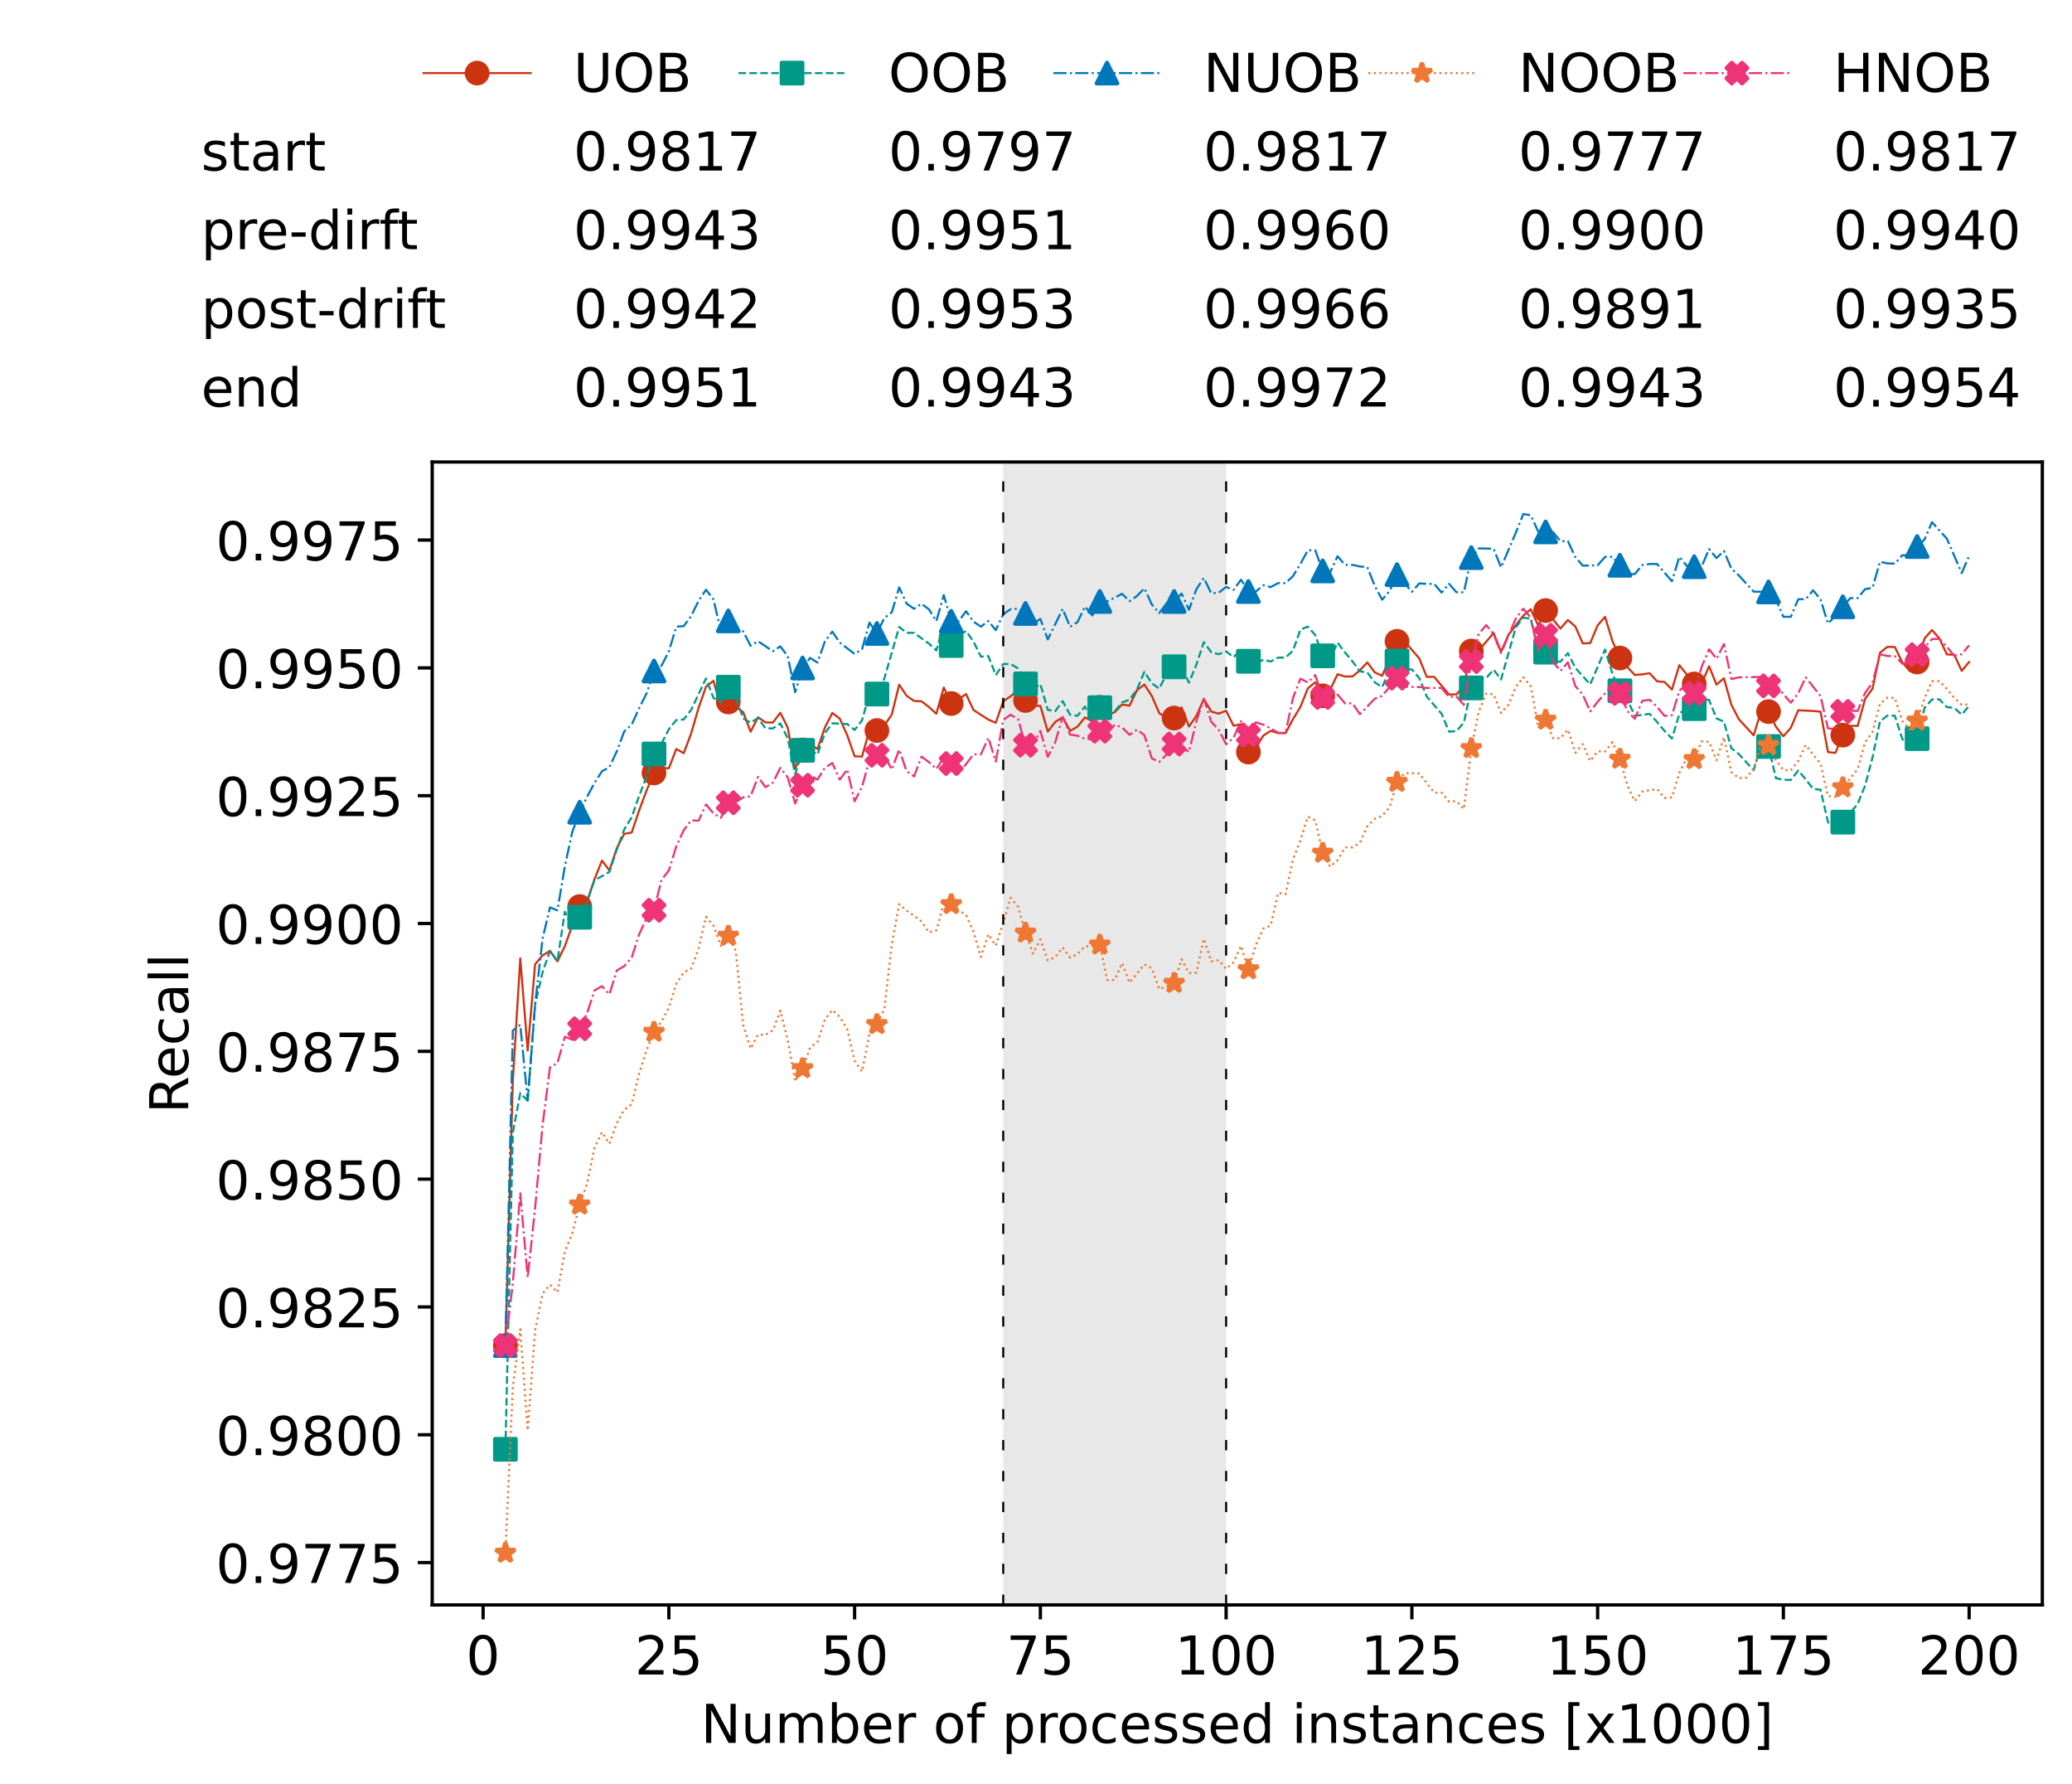 <?xml version="1.0" encoding="utf-8" standalone="no"?>
<!DOCTYPE svg PUBLIC "-//W3C//DTD SVG 1.1//EN"
  "http://www.w3.org/Graphics/SVG/1.1/DTD/svg11.dtd">
<!-- Created with matplotlib (https://matplotlib.org/) -->
<svg height="432.615pt" version="1.1" viewBox="0 0 502.65 432.615" width="502.65pt" xmlns="http://www.w3.org/2000/svg" xmlns:xlink="http://www.w3.org/1999/xlink">
 <defs>
  <style type="text/css">*{stroke-linecap:butt;stroke-linejoin:round;}</style>
 </defs>
 <g id="figure_1">
  <g id="patch_1">
   <path d="M 0 432.615 
L 502.65 432.615 
L 502.65 0 
L 0 0 
z
" style="fill:#ffffff;"/>
  </g>
  <g id="axes_1">
   <g id="patch_2">
    <path d="M 104.85 389.252 
L 495.45 389.252 
L 495.45 112.052 
L 104.85 112.052 
z
" style="fill:#ffffff;"/>
   </g>
   <g id="patch_3">
    <path clip-path="url(#p1ddd5273d9)" d="M 297.446 389.252 
L 297.446 112.052 
L 243.372 112.052 
L 243.372 389.252 
z
" style="fill:#d3d3d3;opacity:0.5;"/>
   </g>
   <g id="matplotlib.axis_1">
    <g id="xtick_1">
     <g id="line2d_1">
      <defs>
       <path d="M 0 0 
L 0 3.5 
" id="m88d0830214" style="stroke:#000000;stroke-width:0.8;"/>
      </defs>
      <g>
       <use style="stroke:#000000;stroke-width:0.8;" x="117.197" xlink:href="#m88d0830214" y="389.252"/>
      </g>
     </g>
     <g id="text_1">
      <!-- 0 -->
      <g transform="translate(113.061 406.13)scale(0.13 -0.13)">
       <defs>
        <path d="M 31.781 66.406 
Q 24.172 66.406 20.328 58.906 
Q 16.5 51.422 16.5 36.375 
Q 16.5 21.391 20.328 13.891 
Q 24.172 6.391 31.781 6.391 
Q 39.453 6.391 43.281 13.891 
Q 47.125 21.391 47.125 36.375 
Q 47.125 51.422 43.281 58.906 
Q 39.453 66.406 31.781 66.406 
z
M 31.781 74.219 
Q 44.047 74.219 50.516 64.516 
Q 56.984 54.828 56.984 36.375 
Q 56.984 17.969 50.516 8.266 
Q 44.047 -1.422 31.781 -1.422 
Q 19.531 -1.422 13.062 8.266 
Q 6.594 17.969 6.594 36.375 
Q 6.594 54.828 13.062 64.516 
Q 19.531 74.219 31.781 74.219 
z
" id="DejaVuSans-48"/>
       </defs>
       <use xlink:href="#DejaVuSans-48"/>
      </g>
     </g>
    </g>
    <g id="xtick_2">
     <g id="line2d_2">
      <g>
       <use style="stroke:#000000;stroke-width:0.8;" x="162.259" xlink:href="#m88d0830214" y="389.252"/>
      </g>
     </g>
     <g id="text_2">
      <!-- 25 -->
      <g transform="translate(153.988 406.13)scale(0.13 -0.13)">
       <defs>
        <path d="M 19.188 8.297 
L 53.609 8.297 
L 53.609 0 
L 7.328 0 
L 7.328 8.297 
Q 12.938 14.109 22.625 23.891 
Q 32.328 33.688 34.812 36.531 
Q 39.547 41.844 41.422 45.531 
Q 43.312 49.219 43.312 52.781 
Q 43.312 58.594 39.234 62.25 
Q 35.156 65.922 28.609 65.922 
Q 23.969 65.922 18.812 64.312 
Q 13.672 62.703 7.812 59.422 
L 7.812 69.391 
Q 13.766 71.781 18.938 73 
Q 24.125 74.219 28.422 74.219 
Q 39.75 74.219 46.484 68.547 
Q 53.219 62.891 53.219 53.422 
Q 53.219 48.922 51.531 44.891 
Q 49.859 40.875 45.406 35.406 
Q 44.188 33.984 37.641 27.219 
Q 31.109 20.453 19.188 8.297 
z
" id="DejaVuSans-50"/>
        <path d="M 10.797 72.906 
L 49.516 72.906 
L 49.516 64.594 
L 19.828 64.594 
L 19.828 46.734 
Q 21.969 47.469 24.109 47.828 
Q 26.266 48.188 28.422 48.188 
Q 40.625 48.188 47.75 41.5 
Q 54.891 34.812 54.891 23.391 
Q 54.891 11.625 47.562 5.094 
Q 40.234 -1.422 26.906 -1.422 
Q 22.312 -1.422 17.547 -0.641 
Q 12.797 0.141 7.719 1.703 
L 7.719 11.625 
Q 12.109 9.234 16.797 8.062 
Q 21.484 6.891 26.703 6.891 
Q 35.156 6.891 40.078 11.328 
Q 45.016 15.766 45.016 23.391 
Q 45.016 31 40.078 35.438 
Q 35.156 39.891 26.703 39.891 
Q 22.75 39.891 18.812 39.016 
Q 14.891 38.141 10.797 36.281 
z
" id="DejaVuSans-53"/>
       </defs>
       <use xlink:href="#DejaVuSans-50"/>
       <use x="63.623" xlink:href="#DejaVuSans-53"/>
      </g>
     </g>
    </g>
    <g id="xtick_3">
     <g id="line2d_3">
      <g>
       <use style="stroke:#000000;stroke-width:0.8;" x="207.322" xlink:href="#m88d0830214" y="389.252"/>
      </g>
     </g>
     <g id="text_3">
      <!-- 50 -->
      <g transform="translate(199.05 406.13)scale(0.13 -0.13)">
       <use xlink:href="#DejaVuSans-53"/>
       <use x="63.623" xlink:href="#DejaVuSans-48"/>
      </g>
     </g>
    </g>
    <g id="xtick_4">
     <g id="line2d_4">
      <g>
       <use style="stroke:#000000;stroke-width:0.8;" x="252.384" xlink:href="#m88d0830214" y="389.252"/>
      </g>
     </g>
     <g id="text_4">
      <!-- 75 -->
      <g transform="translate(244.113 406.13)scale(0.13 -0.13)">
       <defs>
        <path d="M 8.203 72.906 
L 55.078 72.906 
L 55.078 68.703 
L 28.609 0 
L 18.312 0 
L 43.219 64.594 
L 8.203 64.594 
z
" id="DejaVuSans-55"/>
       </defs>
       <use xlink:href="#DejaVuSans-55"/>
       <use x="63.623" xlink:href="#DejaVuSans-53"/>
      </g>
     </g>
    </g>
    <g id="xtick_5">
     <g id="line2d_5">
      <g>
       <use style="stroke:#000000;stroke-width:0.8;" x="297.446" xlink:href="#m88d0830214" y="389.252"/>
      </g>
     </g>
     <g id="text_5">
      <!-- 100 -->
      <g transform="translate(285.039 406.13)scale(0.13 -0.13)">
       <defs>
        <path d="M 12.406 8.297 
L 28.516 8.297 
L 28.516 63.922 
L 10.984 60.406 
L 10.984 69.391 
L 28.422 72.906 
L 38.281 72.906 
L 38.281 8.297 
L 54.391 8.297 
L 54.391 0 
L 12.406 0 
z
" id="DejaVuSans-49"/>
       </defs>
       <use xlink:href="#DejaVuSans-49"/>
       <use x="63.623" xlink:href="#DejaVuSans-48"/>
       <use x="127.246" xlink:href="#DejaVuSans-48"/>
      </g>
     </g>
    </g>
    <g id="xtick_6">
     <g id="line2d_6">
      <g>
       <use style="stroke:#000000;stroke-width:0.8;" x="342.509" xlink:href="#m88d0830214" y="389.252"/>
      </g>
     </g>
     <g id="text_6">
      <!-- 125 -->
      <g transform="translate(330.102 406.13)scale(0.13 -0.13)">
       <use xlink:href="#DejaVuSans-49"/>
       <use x="63.623" xlink:href="#DejaVuSans-50"/>
       <use x="127.246" xlink:href="#DejaVuSans-53"/>
      </g>
     </g>
    </g>
    <g id="xtick_7">
     <g id="line2d_7">
      <g>
       <use style="stroke:#000000;stroke-width:0.8;" x="387.571" xlink:href="#m88d0830214" y="389.252"/>
      </g>
     </g>
     <g id="text_7">
      <!-- 150 -->
      <g transform="translate(375.164 406.13)scale(0.13 -0.13)">
       <use xlink:href="#DejaVuSans-49"/>
       <use x="63.623" xlink:href="#DejaVuSans-53"/>
       <use x="127.246" xlink:href="#DejaVuSans-48"/>
      </g>
     </g>
    </g>
    <g id="xtick_8">
     <g id="line2d_8">
      <g>
       <use style="stroke:#000000;stroke-width:0.8;" x="432.633" xlink:href="#m88d0830214" y="389.252"/>
      </g>
     </g>
     <g id="text_8">
      <!-- 175 -->
      <g transform="translate(420.226 406.13)scale(0.13 -0.13)">
       <use xlink:href="#DejaVuSans-49"/>
       <use x="63.623" xlink:href="#DejaVuSans-55"/>
       <use x="127.246" xlink:href="#DejaVuSans-53"/>
      </g>
     </g>
    </g>
    <g id="xtick_9">
     <g id="line2d_9">
      <g>
       <use style="stroke:#000000;stroke-width:0.8;" x="477.695" xlink:href="#m88d0830214" y="389.252"/>
      </g>
     </g>
     <g id="text_9">
      <!-- 200 -->
      <g transform="translate(465.289 406.13)scale(0.13 -0.13)">
       <use xlink:href="#DejaVuSans-50"/>
       <use x="63.623" xlink:href="#DejaVuSans-48"/>
       <use x="127.246" xlink:href="#DejaVuSans-48"/>
      </g>
     </g>
    </g>
    <g id="text_10">
     <!-- Number of processed instances [x1000] -->
     <g transform="translate(170.025 422.711)scale(0.13 -0.13)">
      <defs>
       <path d="M 9.812 72.906 
L 23.094 72.906 
L 55.422 11.922 
L 55.422 72.906 
L 64.984 72.906 
L 64.984 0 
L 51.703 0 
L 19.391 60.984 
L 19.391 0 
L 9.812 0 
z
" id="DejaVuSans-78"/>
       <path d="M 8.5 21.578 
L 8.5 54.688 
L 17.484 54.688 
L 17.484 21.922 
Q 17.484 14.156 20.5 10.266 
Q 23.531 6.391 29.594 6.391 
Q 36.859 6.391 41.078 11.031 
Q 45.312 15.672 45.312 23.688 
L 45.312 54.688 
L 54.297 54.688 
L 54.297 0 
L 45.312 0 
L 45.312 8.406 
Q 42.047 3.422 37.719 1 
Q 33.406 -1.422 27.688 -1.422 
Q 18.266 -1.422 13.375 4.438 
Q 8.5 10.297 8.5 21.578 
z
M 31.109 56 
z
" id="DejaVuSans-117"/>
       <path d="M 52 44.188 
Q 55.375 50.25 60.062 53.125 
Q 64.75 56 71.094 56 
Q 79.641 56 84.281 50.016 
Q 88.922 44.047 88.922 33.016 
L 88.922 0 
L 79.891 0 
L 79.891 32.719 
Q 79.891 40.578 77.094 44.375 
Q 74.312 48.188 68.609 48.188 
Q 61.625 48.188 57.562 43.547 
Q 53.516 38.922 53.516 30.906 
L 53.516 0 
L 44.484 0 
L 44.484 32.719 
Q 44.484 40.625 41.703 44.406 
Q 38.922 48.188 33.109 48.188 
Q 26.219 48.188 22.156 43.531 
Q 18.109 38.875 18.109 30.906 
L 18.109 0 
L 9.078 0 
L 9.078 54.688 
L 18.109 54.688 
L 18.109 46.188 
Q 21.188 51.219 25.484 53.609 
Q 29.781 56 35.688 56 
Q 41.656 56 45.828 52.969 
Q 50 49.953 52 44.188 
z
" id="DejaVuSans-109"/>
       <path d="M 48.688 27.297 
Q 48.688 37.203 44.609 42.844 
Q 40.531 48.484 33.406 48.484 
Q 26.266 48.484 22.188 42.844 
Q 18.109 37.203 18.109 27.297 
Q 18.109 17.391 22.188 11.75 
Q 26.266 6.109 33.406 6.109 
Q 40.531 6.109 44.609 11.75 
Q 48.688 17.391 48.688 27.297 
z
M 18.109 46.391 
Q 20.953 51.266 25.266 53.625 
Q 29.594 56 35.594 56 
Q 45.562 56 51.781 48.094 
Q 58.016 40.188 58.016 27.297 
Q 58.016 14.406 51.781 6.484 
Q 45.562 -1.422 35.594 -1.422 
Q 29.594 -1.422 25.266 0.953 
Q 20.953 3.328 18.109 8.203 
L 18.109 0 
L 9.078 0 
L 9.078 75.984 
L 18.109 75.984 
z
" id="DejaVuSans-98"/>
       <path d="M 56.203 29.594 
L 56.203 25.203 
L 14.891 25.203 
Q 15.484 15.922 20.484 11.062 
Q 25.484 6.203 34.422 6.203 
Q 39.594 6.203 44.453 7.469 
Q 49.312 8.734 54.109 11.281 
L 54.109 2.781 
Q 49.266 0.734 44.188 -0.344 
Q 39.109 -1.422 33.891 -1.422 
Q 20.797 -1.422 13.156 6.188 
Q 5.516 13.812 5.516 26.812 
Q 5.516 40.234 12.766 48.109 
Q 20.016 56 32.328 56 
Q 43.359 56 49.781 48.891 
Q 56.203 41.797 56.203 29.594 
z
M 47.219 32.234 
Q 47.125 39.594 43.094 43.984 
Q 39.062 48.391 32.422 48.391 
Q 24.906 48.391 20.391 44.141 
Q 15.875 39.891 15.188 32.172 
z
" id="DejaVuSans-101"/>
       <path d="M 41.109 46.297 
Q 39.594 47.172 37.812 47.578 
Q 36.031 48 33.891 48 
Q 26.266 48 22.188 43.047 
Q 18.109 38.094 18.109 28.812 
L 18.109 0 
L 9.078 0 
L 9.078 54.688 
L 18.109 54.688 
L 18.109 46.188 
Q 20.953 51.172 25.484 53.578 
Q 30.031 56 36.531 56 
Q 37.453 56 38.578 55.875 
Q 39.703 55.766 41.062 55.516 
z
" id="DejaVuSans-114"/>
       <path id="DejaVuSans-32"/>
       <path d="M 30.609 48.391 
Q 23.391 48.391 19.188 42.75 
Q 14.984 37.109 14.984 27.297 
Q 14.984 17.484 19.156 11.844 
Q 23.344 6.203 30.609 6.203 
Q 37.797 6.203 41.984 11.859 
Q 46.188 17.531 46.188 27.297 
Q 46.188 37.016 41.984 42.703 
Q 37.797 48.391 30.609 48.391 
z
M 30.609 56 
Q 42.328 56 49.016 48.375 
Q 55.719 40.766 55.719 27.297 
Q 55.719 13.875 49.016 6.219 
Q 42.328 -1.422 30.609 -1.422 
Q 18.844 -1.422 12.172 6.219 
Q 5.516 13.875 5.516 27.297 
Q 5.516 40.766 12.172 48.375 
Q 18.844 56 30.609 56 
z
" id="DejaVuSans-111"/>
       <path d="M 37.109 75.984 
L 37.109 68.5 
L 28.516 68.5 
Q 23.688 68.5 21.797 66.547 
Q 19.922 64.594 19.922 59.516 
L 19.922 54.688 
L 34.719 54.688 
L 34.719 47.703 
L 19.922 47.703 
L 19.922 0 
L 10.891 0 
L 10.891 47.703 
L 2.297 47.703 
L 2.297 54.688 
L 10.891 54.688 
L 10.891 58.5 
Q 10.891 67.625 15.141 71.797 
Q 19.391 75.984 28.609 75.984 
z
" id="DejaVuSans-102"/>
       <path d="M 18.109 8.203 
L 18.109 -20.797 
L 9.078 -20.797 
L 9.078 54.688 
L 18.109 54.688 
L 18.109 46.391 
Q 20.953 51.266 25.266 53.625 
Q 29.594 56 35.594 56 
Q 45.562 56 51.781 48.094 
Q 58.016 40.188 58.016 27.297 
Q 58.016 14.406 51.781 6.484 
Q 45.562 -1.422 35.594 -1.422 
Q 29.594 -1.422 25.266 0.953 
Q 20.953 3.328 18.109 8.203 
z
M 48.688 27.297 
Q 48.688 37.203 44.609 42.844 
Q 40.531 48.484 33.406 48.484 
Q 26.266 48.484 22.188 42.844 
Q 18.109 37.203 18.109 27.297 
Q 18.109 17.391 22.188 11.75 
Q 26.266 6.109 33.406 6.109 
Q 40.531 6.109 44.609 11.75 
Q 48.688 17.391 48.688 27.297 
z
" id="DejaVuSans-112"/>
       <path d="M 48.781 52.594 
L 48.781 44.188 
Q 44.969 46.297 41.141 47.344 
Q 37.312 48.391 33.406 48.391 
Q 24.656 48.391 19.812 42.844 
Q 14.984 37.312 14.984 27.297 
Q 14.984 17.281 19.812 11.734 
Q 24.656 6.203 33.406 6.203 
Q 37.312 6.203 41.141 7.25 
Q 44.969 8.297 48.781 10.406 
L 48.781 2.094 
Q 45.016 0.344 40.984 -0.531 
Q 36.969 -1.422 32.422 -1.422 
Q 20.062 -1.422 12.781 6.344 
Q 5.516 14.109 5.516 27.297 
Q 5.516 40.672 12.859 48.328 
Q 20.219 56 33.016 56 
Q 37.156 56 41.109 55.141 
Q 45.062 54.297 48.781 52.594 
z
" id="DejaVuSans-99"/>
       <path d="M 44.281 53.078 
L 44.281 44.578 
Q 40.484 46.531 36.375 47.5 
Q 32.281 48.484 27.875 48.484 
Q 21.188 48.484 17.844 46.438 
Q 14.5 44.391 14.5 40.281 
Q 14.5 37.156 16.891 35.375 
Q 19.281 33.594 26.516 31.984 
L 29.594 31.297 
Q 39.156 29.25 43.188 25.516 
Q 47.219 21.781 47.219 15.094 
Q 47.219 7.469 41.188 3.016 
Q 35.156 -1.422 24.609 -1.422 
Q 20.219 -1.422 15.453 -0.562 
Q 10.688 0.297 5.422 2 
L 5.422 11.281 
Q 10.406 8.688 15.234 7.391 
Q 20.062 6.109 24.812 6.109 
Q 31.156 6.109 34.562 8.281 
Q 37.984 10.453 37.984 14.406 
Q 37.984 18.062 35.516 20.016 
Q 33.062 21.969 24.703 23.781 
L 21.578 24.516 
Q 13.234 26.266 9.516 29.906 
Q 5.812 33.547 5.812 39.891 
Q 5.812 47.609 11.281 51.797 
Q 16.75 56 26.812 56 
Q 31.781 56 36.172 55.266 
Q 40.578 54.547 44.281 53.078 
z
" id="DejaVuSans-115"/>
       <path d="M 45.406 46.391 
L 45.406 75.984 
L 54.391 75.984 
L 54.391 0 
L 45.406 0 
L 45.406 8.203 
Q 42.578 3.328 38.25 0.953 
Q 33.938 -1.422 27.875 -1.422 
Q 17.969 -1.422 11.734 6.484 
Q 5.516 14.406 5.516 27.297 
Q 5.516 40.188 11.734 48.094 
Q 17.969 56 27.875 56 
Q 33.938 56 38.25 53.625 
Q 42.578 51.266 45.406 46.391 
z
M 14.797 27.297 
Q 14.797 17.391 18.875 11.75 
Q 22.953 6.109 30.078 6.109 
Q 37.203 6.109 41.297 11.75 
Q 45.406 17.391 45.406 27.297 
Q 45.406 37.203 41.297 42.844 
Q 37.203 48.484 30.078 48.484 
Q 22.953 48.484 18.875 42.844 
Q 14.797 37.203 14.797 27.297 
z
" id="DejaVuSans-100"/>
       <path d="M 9.422 54.688 
L 18.406 54.688 
L 18.406 0 
L 9.422 0 
z
M 9.422 75.984 
L 18.406 75.984 
L 18.406 64.594 
L 9.422 64.594 
z
" id="DejaVuSans-105"/>
       <path d="M 54.891 33.016 
L 54.891 0 
L 45.906 0 
L 45.906 32.719 
Q 45.906 40.484 42.875 44.328 
Q 39.844 48.188 33.797 48.188 
Q 26.516 48.188 22.312 43.547 
Q 18.109 38.922 18.109 30.906 
L 18.109 0 
L 9.078 0 
L 9.078 54.688 
L 18.109 54.688 
L 18.109 46.188 
Q 21.344 51.125 25.703 53.562 
Q 30.078 56 35.797 56 
Q 45.219 56 50.047 50.172 
Q 54.891 44.344 54.891 33.016 
z
" id="DejaVuSans-110"/>
       <path d="M 18.312 70.219 
L 18.312 54.688 
L 36.812 54.688 
L 36.812 47.703 
L 18.312 47.703 
L 18.312 18.016 
Q 18.312 11.328 20.141 9.422 
Q 21.969 7.516 27.594 7.516 
L 36.812 7.516 
L 36.812 0 
L 27.594 0 
Q 17.188 0 13.234 3.875 
Q 9.281 7.766 9.281 18.016 
L 9.281 47.703 
L 2.688 47.703 
L 2.688 54.688 
L 9.281 54.688 
L 9.281 70.219 
z
" id="DejaVuSans-116"/>
       <path d="M 34.281 27.484 
Q 23.391 27.484 19.188 25 
Q 14.984 22.516 14.984 16.5 
Q 14.984 11.719 18.141 8.906 
Q 21.297 6.109 26.703 6.109 
Q 34.188 6.109 38.703 11.406 
Q 43.219 16.703 43.219 25.484 
L 43.219 27.484 
z
M 52.203 31.203 
L 52.203 0 
L 43.219 0 
L 43.219 8.297 
Q 40.141 3.328 35.547 0.953 
Q 30.953 -1.422 24.312 -1.422 
Q 15.922 -1.422 10.953 3.297 
Q 6 8.016 6 15.922 
Q 6 25.141 12.172 29.828 
Q 18.359 34.516 30.609 34.516 
L 43.219 34.516 
L 43.219 35.406 
Q 43.219 41.609 39.141 45 
Q 35.062 48.391 27.688 48.391 
Q 23 48.391 18.547 47.266 
Q 14.109 46.141 10.016 43.891 
L 10.016 52.203 
Q 14.938 54.109 19.578 55.047 
Q 24.219 56 28.609 56 
Q 40.484 56 46.344 49.844 
Q 52.203 43.703 52.203 31.203 
z
" id="DejaVuSans-97"/>
       <path d="M 8.594 75.984 
L 29.297 75.984 
L 29.297 69 
L 17.578 69 
L 17.578 -6.203 
L 29.297 -6.203 
L 29.297 -13.188 
L 8.594 -13.188 
z
" id="DejaVuSans-91"/>
       <path d="M 54.891 54.688 
L 35.109 28.078 
L 55.906 0 
L 45.312 0 
L 29.391 21.484 
L 13.484 0 
L 2.875 0 
L 24.125 28.609 
L 4.688 54.688 
L 15.281 54.688 
L 29.781 35.203 
L 44.281 54.688 
z
" id="DejaVuSans-120"/>
       <path d="M 30.422 75.984 
L 30.422 -13.188 
L 9.719 -13.188 
L 9.719 -6.203 
L 21.391 -6.203 
L 21.391 69 
L 9.719 69 
L 9.719 75.984 
z
" id="DejaVuSans-93"/>
      </defs>
      <use xlink:href="#DejaVuSans-78"/>
      <use x="74.805" xlink:href="#DejaVuSans-117"/>
      <use x="138.184" xlink:href="#DejaVuSans-109"/>
      <use x="235.596" xlink:href="#DejaVuSans-98"/>
      <use x="299.072" xlink:href="#DejaVuSans-101"/>
      <use x="360.596" xlink:href="#DejaVuSans-114"/>
      <use x="401.709" xlink:href="#DejaVuSans-32"/>
      <use x="433.496" xlink:href="#DejaVuSans-111"/>
      <use x="494.678" xlink:href="#DejaVuSans-102"/>
      <use x="529.883" xlink:href="#DejaVuSans-32"/>
      <use x="561.67" xlink:href="#DejaVuSans-112"/>
      <use x="625.146" xlink:href="#DejaVuSans-114"/>
      <use x="664.01" xlink:href="#DejaVuSans-111"/>
      <use x="725.191" xlink:href="#DejaVuSans-99"/>
      <use x="780.172" xlink:href="#DejaVuSans-101"/>
      <use x="841.695" xlink:href="#DejaVuSans-115"/>
      <use x="893.795" xlink:href="#DejaVuSans-115"/>
      <use x="945.895" xlink:href="#DejaVuSans-101"/>
      <use x="1007.418" xlink:href="#DejaVuSans-100"/>
      <use x="1070.895" xlink:href="#DejaVuSans-32"/>
      <use x="1102.682" xlink:href="#DejaVuSans-105"/>
      <use x="1130.465" xlink:href="#DejaVuSans-110"/>
      <use x="1193.844" xlink:href="#DejaVuSans-115"/>
      <use x="1245.943" xlink:href="#DejaVuSans-116"/>
      <use x="1285.152" xlink:href="#DejaVuSans-97"/>
      <use x="1346.432" xlink:href="#DejaVuSans-110"/>
      <use x="1409.811" xlink:href="#DejaVuSans-99"/>
      <use x="1464.791" xlink:href="#DejaVuSans-101"/>
      <use x="1526.314" xlink:href="#DejaVuSans-115"/>
      <use x="1578.414" xlink:href="#DejaVuSans-32"/>
      <use x="1610.201" xlink:href="#DejaVuSans-91"/>
      <use x="1649.215" xlink:href="#DejaVuSans-120"/>
      <use x="1708.395" xlink:href="#DejaVuSans-49"/>
      <use x="1772.018" xlink:href="#DejaVuSans-48"/>
      <use x="1835.641" xlink:href="#DejaVuSans-48"/>
      <use x="1899.264" xlink:href="#DejaVuSans-48"/>
      <use x="1962.887" xlink:href="#DejaVuSans-93"/>
     </g>
    </g>
   </g>
   <g id="matplotlib.axis_2">
    <g id="ytick_1">
     <g id="line2d_10">
      <defs>
       <path d="M 0 0 
L -3.5 0 
" id="mceedbf8596" style="stroke:#000000;stroke-width:0.8;"/>
      </defs>
      <g>
       <use style="stroke:#000000;stroke-width:0.8;" x="104.85" xlink:href="#mceedbf8596" y="378.978"/>
      </g>
     </g>
     <g id="text_11">
      <!-- 0.9775 -->
      <g transform="translate(52.362 383.917)scale(0.13 -0.13)">
       <defs>
        <path d="M 10.688 12.406 
L 21 12.406 
L 21 0 
L 10.688 0 
z
" id="DejaVuSans-46"/>
        <path d="M 10.984 1.516 
L 10.984 10.5 
Q 14.703 8.734 18.5 7.812 
Q 22.312 6.891 25.984 6.891 
Q 35.75 6.891 40.891 13.453 
Q 46.047 20.016 46.781 33.406 
Q 43.953 29.203 39.594 26.953 
Q 35.25 24.703 29.984 24.703 
Q 19.047 24.703 12.672 31.312 
Q 6.297 37.938 6.297 49.422 
Q 6.297 60.641 12.938 67.422 
Q 19.578 74.219 30.609 74.219 
Q 43.266 74.219 49.922 64.516 
Q 56.594 54.828 56.594 36.375 
Q 56.594 19.141 48.406 8.859 
Q 40.234 -1.422 26.422 -1.422 
Q 22.703 -1.422 18.891 -0.688 
Q 15.094 0.047 10.984 1.516 
z
M 30.609 32.422 
Q 37.25 32.422 41.125 36.953 
Q 45.016 41.5 45.016 49.422 
Q 45.016 57.281 41.125 61.844 
Q 37.25 66.406 30.609 66.406 
Q 23.969 66.406 20.094 61.844 
Q 16.219 57.281 16.219 49.422 
Q 16.219 41.5 20.094 36.953 
Q 23.969 32.422 30.609 32.422 
z
" id="DejaVuSans-57"/>
       </defs>
       <use xlink:href="#DejaVuSans-48"/>
       <use x="63.623" xlink:href="#DejaVuSans-46"/>
       <use x="95.41" xlink:href="#DejaVuSans-57"/>
       <use x="159.033" xlink:href="#DejaVuSans-55"/>
       <use x="222.656" xlink:href="#DejaVuSans-55"/>
       <use x="286.279" xlink:href="#DejaVuSans-53"/>
      </g>
     </g>
    </g>
    <g id="ytick_2">
     <g id="line2d_11">
      <g>
       <use style="stroke:#000000;stroke-width:0.8;" x="104.85" xlink:href="#mceedbf8596" y="347.979"/>
      </g>
     </g>
     <g id="text_12">
      <!-- 0.9800 -->
      <g transform="translate(52.362 352.918)scale(0.13 -0.13)">
       <defs>
        <path d="M 31.781 34.625 
Q 24.75 34.625 20.719 30.859 
Q 16.703 27.094 16.703 20.516 
Q 16.703 13.922 20.719 10.156 
Q 24.75 6.391 31.781 6.391 
Q 38.812 6.391 42.859 10.172 
Q 46.922 13.969 46.922 20.516 
Q 46.922 27.094 42.891 30.859 
Q 38.875 34.625 31.781 34.625 
z
M 21.922 38.812 
Q 15.578 40.375 12.031 44.719 
Q 8.5 49.078 8.5 55.328 
Q 8.5 64.062 14.719 69.141 
Q 20.953 74.219 31.781 74.219 
Q 42.672 74.219 48.875 69.141 
Q 55.078 64.062 55.078 55.328 
Q 55.078 49.078 51.531 44.719 
Q 48 40.375 41.703 38.812 
Q 48.828 37.156 52.797 32.312 
Q 56.781 27.484 56.781 20.516 
Q 56.781 9.906 50.312 4.234 
Q 43.844 -1.422 31.781 -1.422 
Q 19.734 -1.422 13.25 4.234 
Q 6.781 9.906 6.781 20.516 
Q 6.781 27.484 10.781 32.312 
Q 14.797 37.156 21.922 38.812 
z
M 18.312 54.391 
Q 18.312 48.734 21.844 45.562 
Q 25.391 42.391 31.781 42.391 
Q 38.141 42.391 41.719 45.562 
Q 45.312 48.734 45.312 54.391 
Q 45.312 60.062 41.719 63.234 
Q 38.141 66.406 31.781 66.406 
Q 25.391 66.406 21.844 63.234 
Q 18.312 60.062 18.312 54.391 
z
" id="DejaVuSans-56"/>
       </defs>
       <use xlink:href="#DejaVuSans-48"/>
       <use x="63.623" xlink:href="#DejaVuSans-46"/>
       <use x="95.41" xlink:href="#DejaVuSans-57"/>
       <use x="159.033" xlink:href="#DejaVuSans-56"/>
       <use x="222.656" xlink:href="#DejaVuSans-48"/>
       <use x="286.279" xlink:href="#DejaVuSans-48"/>
      </g>
     </g>
    </g>
    <g id="ytick_3">
     <g id="line2d_12">
      <g>
       <use style="stroke:#000000;stroke-width:0.8;" x="104.85" xlink:href="#mceedbf8596" y="316.98"/>
      </g>
     </g>
     <g id="text_13">
      <!-- 0.9825 -->
      <g transform="translate(52.362 321.919)scale(0.13 -0.13)">
       <use xlink:href="#DejaVuSans-48"/>
       <use x="63.623" xlink:href="#DejaVuSans-46"/>
       <use x="95.41" xlink:href="#DejaVuSans-57"/>
       <use x="159.033" xlink:href="#DejaVuSans-56"/>
       <use x="222.656" xlink:href="#DejaVuSans-50"/>
       <use x="286.279" xlink:href="#DejaVuSans-53"/>
      </g>
     </g>
    </g>
    <g id="ytick_4">
     <g id="line2d_13">
      <g>
       <use style="stroke:#000000;stroke-width:0.8;" x="104.85" xlink:href="#mceedbf8596" y="285.981"/>
      </g>
     </g>
     <g id="text_14">
      <!-- 0.9850 -->
      <g transform="translate(52.362 290.92)scale(0.13 -0.13)">
       <use xlink:href="#DejaVuSans-48"/>
       <use x="63.623" xlink:href="#DejaVuSans-46"/>
       <use x="95.41" xlink:href="#DejaVuSans-57"/>
       <use x="159.033" xlink:href="#DejaVuSans-56"/>
       <use x="222.656" xlink:href="#DejaVuSans-53"/>
       <use x="286.279" xlink:href="#DejaVuSans-48"/>
      </g>
     </g>
    </g>
    <g id="ytick_5">
     <g id="line2d_14">
      <g>
       <use style="stroke:#000000;stroke-width:0.8;" x="104.85" xlink:href="#mceedbf8596" y="254.982"/>
      </g>
     </g>
     <g id="text_15">
      <!-- 0.9875 -->
      <g transform="translate(52.362 259.921)scale(0.13 -0.13)">
       <use xlink:href="#DejaVuSans-48"/>
       <use x="63.623" xlink:href="#DejaVuSans-46"/>
       <use x="95.41" xlink:href="#DejaVuSans-57"/>
       <use x="159.033" xlink:href="#DejaVuSans-56"/>
       <use x="222.656" xlink:href="#DejaVuSans-55"/>
       <use x="286.279" xlink:href="#DejaVuSans-53"/>
      </g>
     </g>
    </g>
    <g id="ytick_6">
     <g id="line2d_15">
      <g>
       <use style="stroke:#000000;stroke-width:0.8;" x="104.85" xlink:href="#mceedbf8596" y="223.982"/>
      </g>
     </g>
     <g id="text_16">
      <!-- 0.9900 -->
      <g transform="translate(52.362 228.921)scale(0.13 -0.13)">
       <use xlink:href="#DejaVuSans-48"/>
       <use x="63.623" xlink:href="#DejaVuSans-46"/>
       <use x="95.41" xlink:href="#DejaVuSans-57"/>
       <use x="159.033" xlink:href="#DejaVuSans-57"/>
       <use x="222.656" xlink:href="#DejaVuSans-48"/>
       <use x="286.279" xlink:href="#DejaVuSans-48"/>
      </g>
     </g>
    </g>
    <g id="ytick_7">
     <g id="line2d_16">
      <g>
       <use style="stroke:#000000;stroke-width:0.8;" x="104.85" xlink:href="#mceedbf8596" y="192.983"/>
      </g>
     </g>
     <g id="text_17">
      <!-- 0.9925 -->
      <g transform="translate(52.362 197.922)scale(0.13 -0.13)">
       <use xlink:href="#DejaVuSans-48"/>
       <use x="63.623" xlink:href="#DejaVuSans-46"/>
       <use x="95.41" xlink:href="#DejaVuSans-57"/>
       <use x="159.033" xlink:href="#DejaVuSans-57"/>
       <use x="222.656" xlink:href="#DejaVuSans-50"/>
       <use x="286.279" xlink:href="#DejaVuSans-53"/>
      </g>
     </g>
    </g>
    <g id="ytick_8">
     <g id="line2d_17">
      <g>
       <use style="stroke:#000000;stroke-width:0.8;" x="104.85" xlink:href="#mceedbf8596" y="161.984"/>
      </g>
     </g>
     <g id="text_18">
      <!-- 0.9950 -->
      <g transform="translate(52.362 166.923)scale(0.13 -0.13)">
       <use xlink:href="#DejaVuSans-48"/>
       <use x="63.623" xlink:href="#DejaVuSans-46"/>
       <use x="95.41" xlink:href="#DejaVuSans-57"/>
       <use x="159.033" xlink:href="#DejaVuSans-57"/>
       <use x="222.656" xlink:href="#DejaVuSans-53"/>
       <use x="286.279" xlink:href="#DejaVuSans-48"/>
      </g>
     </g>
    </g>
    <g id="ytick_9">
     <g id="line2d_18">
      <g>
       <use style="stroke:#000000;stroke-width:0.8;" x="104.85" xlink:href="#mceedbf8596" y="130.985"/>
      </g>
     </g>
     <g id="text_19">
      <!-- 0.9975 -->
      <g transform="translate(52.362 135.924)scale(0.13 -0.13)">
       <use xlink:href="#DejaVuSans-48"/>
       <use x="63.623" xlink:href="#DejaVuSans-46"/>
       <use x="95.41" xlink:href="#DejaVuSans-57"/>
       <use x="159.033" xlink:href="#DejaVuSans-57"/>
       <use x="222.656" xlink:href="#DejaVuSans-55"/>
       <use x="286.279" xlink:href="#DejaVuSans-53"/>
      </g>
     </g>
    </g>
    <g id="text_20">
     <!-- Recall -->
     <g transform="translate(45.659 270.044)rotate(-90)scale(0.13 -0.13)">
      <defs>
       <path d="M 44.391 34.188 
Q 47.562 33.109 50.562 29.594 
Q 53.562 26.078 56.594 19.922 
L 66.609 0 
L 56 0 
L 46.688 18.703 
Q 43.062 26.031 39.672 28.422 
Q 36.281 30.812 30.422 30.812 
L 19.672 30.812 
L 19.672 0 
L 9.812 0 
L 9.812 72.906 
L 32.078 72.906 
Q 44.578 72.906 50.734 67.672 
Q 56.891 62.453 56.891 51.906 
Q 56.891 45.016 53.688 40.469 
Q 50.484 35.938 44.391 34.188 
z
M 19.672 64.797 
L 19.672 38.922 
L 32.078 38.922 
Q 39.203 38.922 42.844 42.219 
Q 46.484 45.516 46.484 51.906 
Q 46.484 58.297 42.844 61.547 
Q 39.203 64.797 32.078 64.797 
z
" id="DejaVuSans-82"/>
       <path d="M 9.422 75.984 
L 18.406 75.984 
L 18.406 0 
L 9.422 0 
z
" id="DejaVuSans-108"/>
      </defs>
      <use xlink:href="#DejaVuSans-82"/>
      <use x="64.982" xlink:href="#DejaVuSans-101"/>
      <use x="126.506" xlink:href="#DejaVuSans-99"/>
      <use x="181.486" xlink:href="#DejaVuSans-97"/>
      <use x="242.766" xlink:href="#DejaVuSans-108"/>
      <use x="270.549" xlink:href="#DejaVuSans-108"/>
     </g>
    </g>
   </g>
   <g id="line2d_19"/>
   <g id="line2d_20"/>
   <g id="line2d_21"/>
   <g id="line2d_22"/>
   <g id="line2d_23"/>
   <g id="line2d_24">
    <path clip-path="url(#p1ddd5273d9)" d="M 122.605 326.349 
L 124.407 262.178 
L 126.21 232.427 
L 128.012 254.782 
L 129.815 233.863 
L 131.617 231.732 
L 133.419 230.625 
L 135.222 233.159 
L 137.024 229.495 
L 138.827 224.476 
L 140.629 219.868 
L 142.432 218.525 
L 144.234 213.206 
L 146.037 208.727 
L 147.839 211.108 
L 149.642 205.683 
L 151.444 202.228 
L 153.247 201.919 
L 155.049 196.554 
L 156.852 191.726 
L 158.654 187.466 
L 160.457 186.227 
L 162.259 186.337 
L 164.062 181.649 
L 165.864 182.675 
L 167.667 177.88 
L 169.469 171.681 
L 171.272 166.543 
L 173.074 165.123 
L 174.877 171.448 
L 176.679 170.257 
L 178.482 171.37 
L 180.284 172.719 
L 182.087 177.459 
L 183.889 173.956 
L 185.692 175.201 
L 187.494 175.246 
L 189.297 172.862 
L 191.099 176.467 
L 192.902 186.446 
L 194.704 181.878 
L 196.507 180.53 
L 198.309 181.644 
L 200.112 176.443 
L 201.914 172.907 
L 203.717 174.291 
L 205.519 178.282 
L 207.322 183.42 
L 209.124 183.498 
L 210.927 177.027 
L 212.729 177.177 
L 214.532 175.947 
L 216.334 173.325 
L 218.137 166.06 
L 219.939 168.758 
L 221.742 170.003 
L 223.544 170.084 
L 225.347 171.453 
L 227.149 173.113 
L 228.952 166.752 
L 230.754 170.628 
L 232.557 169.559 
L 234.359 168.341 
L 236.162 172.198 
L 239.767 174.528 
L 241.569 175.296 
L 243.372 170.095 
L 245.174 168.858 
L 246.976 167.456 
L 248.779 169.888 
L 250.581 171.13 
L 252.384 171.201 
L 254.186 177.426 
L 255.989 175.104 
L 257.791 173.967 
L 259.594 177.259 
L 261.396 176.245 
L 263.199 173.989 
L 265.001 174.941 
L 266.804 171.542 
L 268.606 173.366 
L 270.409 172.751 
L 272.211 170.869 
L 274.014 171.159 
L 275.816 167.401 
L 277.619 166.029 
L 279.421 168.781 
L 281.224 172.963 
L 283.026 174.129 
L 284.829 174.157 
L 286.631 171.567 
L 288.434 176.204 
L 290.236 173.648 
L 292.039 169.551 
L 293.841 172.586 
L 295.644 173.081 
L 297.446 172.385 
L 299.249 176.018 
L 301.051 175.651 
L 302.854 182.402 
L 304.656 181.442 
L 306.459 178.403 
L 308.261 177.249 
L 310.064 177.798 
L 311.866 177.798 
L 313.669 174.41 
L 315.471 171.452 
L 317.274 166.955 
L 319.076 165.458 
L 320.879 168.755 
L 322.681 167.262 
L 324.484 163.525 
L 326.286 164.074 
L 328.089 164.074 
L 329.891 162.591 
L 331.694 160.664 
L 333.496 163.064 
L 335.299 163.891 
L 338.904 155.539 
L 340.706 155.504 
L 344.311 159.705 
L 346.114 164.156 
L 347.916 164.156 
L 351.521 168.447 
L 353.324 168.391 
L 355.126 166.303 
L 356.928 157.897 
L 358.731 157.74 
L 362.336 153.53 
L 364.138 158.072 
L 365.941 153.953 
L 369.546 149.302 
L 371.348 147.756 
L 373.151 151.692 
L 374.953 148.079 
L 378.558 152.448 
L 380.361 150.367 
L 382.163 151.942 
L 383.966 156.048 
L 385.768 155.985 
L 387.571 151.665 
L 389.373 149.605 
L 391.176 155.509 
L 392.978 159.588 
L 394.781 161.79 
L 396.583 163.698 
L 398.386 163.555 
L 400.188 163.275 
L 401.991 165.243 
L 403.793 165.384 
L 405.596 167.242 
L 407.398 161.319 
L 411.003 165.886 
L 412.806 165.813 
L 414.608 161.567 
L 416.411 166.049 
L 418.213 164.498 
L 420.016 170.936 
L 421.818 174.409 
L 425.423 178.348 
L 427.226 172.444 
L 429.028 172.582 
L 430.831 176.281 
L 432.633 178.562 
L 434.436 176.529 
L 436.238 172.268 
L 439.843 172.426 
L 441.646 172.618 
L 443.448 182.397 
L 445.251 182.606 
L 447.053 178.286 
L 448.856 176.051 
L 450.658 176.051 
L 452.461 169.502 
L 454.263 167.015 
L 456.066 158.316 
L 457.868 156.876 
L 459.671 156.924 
L 461.473 160.621 
L 463.276 162.722 
L 465.078 160.565 
L 466.881 154.853 
L 468.683 152.795 
L 470.485 154.861 
L 472.288 158.712 
L 474.09 158.803 
L 475.893 162.708 
L 477.695 160.557 
L 477.695 160.557 
" style="fill:none;stroke:#cc3311;stroke-linecap:square;stroke-width:0.5;"/>
    <defs>
     <path d="M 0 2.5 
C 0.663 2.5 1.299 2.237 1.768 1.768 
C 2.237 1.299 2.5 0.663 2.5 0 
C 2.5 -0.663 2.237 -1.299 1.768 -1.768 
C 1.299 -2.237 0.663 -2.5 0 -2.5 
C -0.663 -2.5 -1.299 -2.237 -1.768 -1.768 
C -2.237 -1.299 -2.5 -0.663 -2.5 0 
C -2.5 0.663 -2.237 1.299 -1.768 1.768 
C -1.299 2.237 -0.663 2.5 0 2.5 
z
" id="mbc275cfa92" style="stroke:#cc3311;"/>
    </defs>
    <g clip-path="url(#p1ddd5273d9)">
     <use style="fill:#cc3311;stroke:#cc3311;" x="122.605" xlink:href="#mbc275cfa92" y="326.349"/>
     <use style="fill:#cc3311;stroke:#cc3311;" x="140.629" xlink:href="#mbc275cfa92" y="219.868"/>
     <use style="fill:#cc3311;stroke:#cc3311;" x="158.654" xlink:href="#mbc275cfa92" y="187.466"/>
     <use style="fill:#cc3311;stroke:#cc3311;" x="176.679" xlink:href="#mbc275cfa92" y="170.257"/>
     <use style="fill:#cc3311;stroke:#cc3311;" x="194.704" xlink:href="#mbc275cfa92" y="181.878"/>
     <use style="fill:#cc3311;stroke:#cc3311;" x="212.729" xlink:href="#mbc275cfa92" y="177.177"/>
     <use style="fill:#cc3311;stroke:#cc3311;" x="230.754" xlink:href="#mbc275cfa92" y="170.628"/>
     <use style="fill:#cc3311;stroke:#cc3311;" x="248.779" xlink:href="#mbc275cfa92" y="169.888"/>
     <use style="fill:#cc3311;stroke:#cc3311;" x="266.804" xlink:href="#mbc275cfa92" y="171.542"/>
     <use style="fill:#cc3311;stroke:#cc3311;" x="284.829" xlink:href="#mbc275cfa92" y="174.157"/>
     <use style="fill:#cc3311;stroke:#cc3311;" x="302.854" xlink:href="#mbc275cfa92" y="182.402"/>
     <use style="fill:#cc3311;stroke:#cc3311;" x="320.879" xlink:href="#mbc275cfa92" y="168.755"/>
     <use style="fill:#cc3311;stroke:#cc3311;" x="338.904" xlink:href="#mbc275cfa92" y="155.539"/>
     <use style="fill:#cc3311;stroke:#cc3311;" x="356.928" xlink:href="#mbc275cfa92" y="157.897"/>
     <use style="fill:#cc3311;stroke:#cc3311;" x="374.953" xlink:href="#mbc275cfa92" y="148.079"/>
     <use style="fill:#cc3311;stroke:#cc3311;" x="392.978" xlink:href="#mbc275cfa92" y="159.588"/>
     <use style="fill:#cc3311;stroke:#cc3311;" x="411.003" xlink:href="#mbc275cfa92" y="165.886"/>
     <use style="fill:#cc3311;stroke:#cc3311;" x="429.028" xlink:href="#mbc275cfa92" y="172.582"/>
     <use style="fill:#cc3311;stroke:#cc3311;" x="447.053" xlink:href="#mbc275cfa92" y="178.286"/>
     <use style="fill:#cc3311;stroke:#cc3311;" x="465.078" xlink:href="#mbc275cfa92" y="160.565"/>
    </g>
   </g>
   <g id="line2d_25"/>
   <g id="line2d_26"/>
   <g id="line2d_27"/>
   <g id="line2d_28"/>
   <g id="line2d_29">
    <path clip-path="url(#p1ddd5273d9)" d="M 122.605 351.5 
L 124.407 274.754 
L 126.21 265.124 
L 128.012 266.979 
L 129.815 243.621 
L 131.617 235.827 
L 133.419 230.592 
L 135.222 233.13 
L 137.024 221.119 
L 138.827 224.869 
L 140.629 222.462 
L 142.432 218.741 
L 144.234 213.406 
L 146.037 212.52 
L 147.839 211.438 
L 149.642 205.992 
L 151.444 201.138 
L 153.247 198.204 
L 155.049 193.035 
L 156.852 188.382 
L 158.654 182.865 
L 160.457 180.405 
L 162.259 176.868 
L 164.062 174.645 
L 165.864 174.493 
L 167.667 172.169 
L 171.272 164.541 
L 173.074 169.273 
L 174.877 170.345 
L 176.679 166.674 
L 178.482 169.084 
L 180.284 174.252 
L 182.087 175.256 
L 183.889 174.161 
L 185.692 176.635 
L 187.494 176.658 
L 189.297 175.466 
L 191.099 179.071 
L 192.902 187.803 
L 194.704 181.989 
L 196.507 181.862 
L 198.309 182.976 
L 200.112 177.775 
L 201.914 175.418 
L 205.519 175.607 
L 207.322 177.026 
L 209.124 174.71 
L 210.927 168.252 
L 212.729 168.327 
L 214.532 164.562 
L 218.137 152.066 
L 219.939 153.48 
L 221.742 153.495 
L 225.347 156.094 
L 227.149 157.755 
L 228.952 151.435 
L 230.754 156.555 
L 232.557 154.242 
L 234.359 153.024 
L 236.162 155.616 
L 237.964 159.263 
L 239.767 159.124 
L 241.569 163.743 
L 243.372 161.057 
L 245.174 161.036 
L 246.976 162.115 
L 248.779 165.872 
L 250.581 167.124 
L 252.384 165.928 
L 254.186 172.152 
L 255.989 172.48 
L 257.791 170.059 
L 259.594 173.351 
L 261.396 173.61 
L 263.199 171.355 
L 265.001 175.036 
L 266.804 171.637 
L 268.606 173.171 
L 270.409 172.556 
L 272.211 170.35 
L 274.014 169.713 
L 275.816 167.208 
L 277.619 162.952 
L 279.421 165.704 
L 281.224 167.016 
L 283.026 163.391 
L 284.829 161.716 
L 286.631 161.651 
L 288.434 165.587 
L 290.236 161.197 
L 292.039 155.735 
L 293.841 158.186 
L 295.644 158.681 
L 297.446 157.984 
L 299.249 159.403 
L 301.051 157.513 
L 302.854 160.377 
L 304.656 160.952 
L 306.459 160.007 
L 308.261 160.443 
L 310.064 159.487 
L 311.866 159.487 
L 313.669 157.793 
L 315.471 152.697 
L 317.274 151.969 
L 319.076 154.057 
L 320.879 159.057 
L 322.681 159.793 
L 324.484 155.857 
L 326.286 158.24 
L 328.089 160.393 
L 329.891 162.837 
L 331.694 163.078 
L 333.496 165.478 
L 335.299 166.652 
L 337.101 162.449 
L 338.904 160.331 
L 340.706 162.369 
L 342.509 162.355 
L 344.311 164.476 
L 346.114 168.926 
L 349.719 173.123 
L 351.521 177.443 
L 353.324 177.331 
L 355.126 175.243 
L 356.928 166.837 
L 358.731 164.45 
L 360.533 164.45 
L 362.336 162.408 
L 364.138 164.797 
L 367.743 152.114 
L 369.546 149.773 
L 371.348 150.094 
L 373.151 157.967 
L 374.953 158.166 
L 376.756 160.433 
L 378.558 160.476 
L 380.361 158.395 
L 382.163 161.989 
L 385.768 165.991 
L 389.373 157.551 
L 391.176 163.456 
L 392.978 167.535 
L 394.781 169.737 
L 396.583 173.552 
L 398.386 173.409 
L 400.188 173.129 
L 401.991 175.097 
L 403.793 177.265 
L 405.596 179.123 
L 407.398 173.199 
L 409.201 171.465 
L 411.003 171.874 
L 412.806 169.663 
L 414.608 169.754 
L 416.411 174.237 
L 418.213 175.016 
L 420.016 181.454 
L 421.818 182.881 
L 425.423 186.821 
L 427.226 180.916 
L 429.028 181.055 
L 430.831 188.74 
L 432.633 189.114 
L 434.436 189.176 
L 436.238 186.883 
L 438.041 188.994 
L 439.843 191.335 
L 441.646 191.527 
L 443.448 199.35 
L 445.251 201.675 
L 450.658 194.952 
L 452.461 190.519 
L 454.263 183.681 
L 456.066 174.982 
L 457.868 173.542 
L 459.671 173.59 
L 461.473 179.194 
L 463.276 181.296 
L 465.078 179.138 
L 466.881 171.703 
L 468.683 169.644 
L 470.485 169.616 
L 472.288 171.499 
L 474.09 171.681 
L 475.893 173.331 
L 477.695 171.18 
L 477.695 171.18 
" style="fill:none;stroke:#009988;stroke-dasharray:1.85,0.8;stroke-dashoffset:0;stroke-width:0.5;"/>
    <defs>
     <path d="M -2.5 2.5 
L 2.5 2.5 
L 2.5 -2.5 
L -2.5 -2.5 
z
" id="md4649c4626" style="stroke:#009988;stroke-linejoin:miter;"/>
    </defs>
    <g clip-path="url(#p1ddd5273d9)">
     <use style="fill:#009988;stroke:#009988;stroke-linejoin:miter;" x="122.605" xlink:href="#md4649c4626" y="351.5"/>
     <use style="fill:#009988;stroke:#009988;stroke-linejoin:miter;" x="140.629" xlink:href="#md4649c4626" y="222.462"/>
     <use style="fill:#009988;stroke:#009988;stroke-linejoin:miter;" x="158.654" xlink:href="#md4649c4626" y="182.865"/>
     <use style="fill:#009988;stroke:#009988;stroke-linejoin:miter;" x="176.679" xlink:href="#md4649c4626" y="166.674"/>
     <use style="fill:#009988;stroke:#009988;stroke-linejoin:miter;" x="194.704" xlink:href="#md4649c4626" y="181.989"/>
     <use style="fill:#009988;stroke:#009988;stroke-linejoin:miter;" x="212.729" xlink:href="#md4649c4626" y="168.327"/>
     <use style="fill:#009988;stroke:#009988;stroke-linejoin:miter;" x="230.754" xlink:href="#md4649c4626" y="156.555"/>
     <use style="fill:#009988;stroke:#009988;stroke-linejoin:miter;" x="248.779" xlink:href="#md4649c4626" y="165.872"/>
     <use style="fill:#009988;stroke:#009988;stroke-linejoin:miter;" x="266.804" xlink:href="#md4649c4626" y="171.637"/>
     <use style="fill:#009988;stroke:#009988;stroke-linejoin:miter;" x="284.829" xlink:href="#md4649c4626" y="161.716"/>
     <use style="fill:#009988;stroke:#009988;stroke-linejoin:miter;" x="302.854" xlink:href="#md4649c4626" y="160.377"/>
     <use style="fill:#009988;stroke:#009988;stroke-linejoin:miter;" x="320.879" xlink:href="#md4649c4626" y="159.057"/>
     <use style="fill:#009988;stroke:#009988;stroke-linejoin:miter;" x="338.904" xlink:href="#md4649c4626" y="160.331"/>
     <use style="fill:#009988;stroke:#009988;stroke-linejoin:miter;" x="356.928" xlink:href="#md4649c4626" y="166.837"/>
     <use style="fill:#009988;stroke:#009988;stroke-linejoin:miter;" x="374.953" xlink:href="#md4649c4626" y="158.166"/>
     <use style="fill:#009988;stroke:#009988;stroke-linejoin:miter;" x="392.978" xlink:href="#md4649c4626" y="167.535"/>
     <use style="fill:#009988;stroke:#009988;stroke-linejoin:miter;" x="411.003" xlink:href="#md4649c4626" y="171.874"/>
     <use style="fill:#009988;stroke:#009988;stroke-linejoin:miter;" x="429.028" xlink:href="#md4649c4626" y="181.055"/>
     <use style="fill:#009988;stroke:#009988;stroke-linejoin:miter;" x="447.053" xlink:href="#md4649c4626" y="199.401"/>
     <use style="fill:#009988;stroke:#009988;stroke-linejoin:miter;" x="465.078" xlink:href="#md4649c4626" y="179.138"/>
    </g>
   </g>
   <g id="line2d_30"/>
   <g id="line2d_31"/>
   <g id="line2d_32"/>
   <g id="line2d_33"/>
   <g id="line2d_34">
    <path clip-path="url(#p1ddd5273d9)" d="M 122.605 326.349 
L 124.407 249.925 
L 126.21 248.571 
L 128.012 266.891 
L 129.815 243.55 
L 131.617 227.695 
L 133.419 220.079 
L 135.222 220.787 
L 137.024 210.148 
L 138.827 201.776 
L 140.629 196.995 
L 142.432 193.235 
L 144.234 189.862 
L 146.037 187.05 
L 147.839 186.061 
L 149.642 182.201 
L 151.444 177.365 
L 153.247 175.751 
L 155.049 171.764 
L 156.852 168.175 
L 158.654 162.739 
L 160.457 161.504 
L 162.259 157.967 
L 164.062 151.998 
L 165.864 151.845 
L 167.667 149.424 
L 169.469 145.704 
L 171.272 143.027 
L 173.074 145.366 
L 174.877 153.048 
L 176.679 150.587 
L 178.482 153.034 
L 180.284 153.11 
L 182.087 156.639 
L 183.889 155.507 
L 187.494 157.949 
L 189.297 156.757 
L 191.099 159.16 
L 192.902 167.892 
L 194.704 162.01 
L 196.507 159.569 
L 198.309 160.684 
L 200.112 155.56 
L 201.914 153.203 
L 203.717 155.846 
L 207.322 158.596 
L 209.124 157.451 
L 210.927 150.993 
L 212.729 153.642 
L 214.532 149.87 
L 216.334 148.521 
L 218.137 142.466 
L 219.939 146.404 
L 221.742 147.649 
L 223.544 146.452 
L 225.347 147.773 
L 227.149 150.635 
L 228.952 144.315 
L 230.754 150.681 
L 232.557 150.681 
L 234.359 148.245 
L 236.162 150.775 
L 237.964 151.991 
L 239.767 150.599 
L 241.569 152.839 
L 243.372 148.981 
L 245.174 147.751 
L 246.976 147.622 
L 248.779 148.783 
L 250.581 151.304 
L 252.384 150.107 
L 254.186 155.087 
L 257.791 147.695 
L 259.594 152.02 
L 261.396 150.877 
L 263.199 147.116 
L 265.001 149.274 
L 266.804 145.875 
L 268.606 145.875 
L 272.211 144.017 
L 274.014 145.811 
L 275.816 144.559 
L 277.619 142.683 
L 279.421 146.607 
L 281.224 148.698 
L 283.026 146.281 
L 284.829 145.876 
L 286.631 143.949 
L 288.434 147.886 
L 290.236 142.906 
L 292.039 140.175 
L 293.841 143.91 
L 295.644 143.759 
L 297.446 142.356 
L 299.249 143.066 
L 301.051 140.598 
L 302.854 143.462 
L 304.656 143.462 
L 306.459 141.942 
L 308.261 142.379 
L 310.064 141.422 
L 311.866 141.422 
L 313.669 139.728 
L 315.471 136.77 
L 317.274 133.463 
L 319.076 133.463 
L 320.879 138.464 
L 322.681 138.832 
L 324.484 134.895 
L 326.286 137.004 
L 328.089 137.004 
L 329.891 137.389 
L 331.694 137.549 
L 333.496 142.058 
L 335.299 145.446 
L 337.101 143.345 
L 338.904 139.371 
L 342.509 143.525 
L 344.311 141.498 
L 346.114 141.613 
L 347.916 141.613 
L 349.719 143.722 
L 351.521 141.584 
L 353.324 143.644 
L 355.126 143.644 
L 356.928 135.237 
L 358.731 133.007 
L 362.336 133.074 
L 364.138 137.616 
L 367.743 129.161 
L 369.546 124.652 
L 371.348 124.973 
L 373.151 128.909 
L 376.756 129.073 
L 378.558 131.239 
L 380.361 131.239 
L 382.163 135.13 
L 383.966 137.183 
L 387.571 137.12 
L 389.373 135.06 
L 391.176 135.06 
L 394.781 139.238 
L 396.583 139.238 
L 398.386 137.062 
L 400.188 136.781 
L 401.991 136.781 
L 405.596 140.962 
L 407.398 135.039 
L 409.201 137.241 
L 411.003 137.445 
L 412.806 137.409 
L 414.608 133.163 
L 416.411 135.346 
L 418.213 133.638 
L 420.016 137.911 
L 421.818 139.545 
L 425.423 143.484 
L 429.028 143.554 
L 430.831 145.403 
L 432.633 149.592 
L 434.436 149.592 
L 436.238 145.331 
L 438.041 145.331 
L 439.843 143.163 
L 441.646 145.368 
L 443.448 151.235 
L 445.251 149.328 
L 448.856 145.067 
L 450.658 145.067 
L 452.461 142.884 
L 454.263 142.572 
L 456.066 136.245 
L 457.868 136.645 
L 459.671 136.693 
L 461.473 134.667 
L 463.276 134.667 
L 465.078 132.558 
L 466.881 130.834 
L 468.683 126.645 
L 472.288 130.637 
L 475.893 139.004 
L 477.695 134.786 
L 477.695 134.786 
" style="fill:none;stroke:#0077bb;stroke-dasharray:3.2,0.8,0.5,0.8;stroke-dashoffset:0;stroke-width:0.5;"/>
    <defs>
     <path d="M 0 -2.5 
L -2.5 2.5 
L 2.5 2.5 
z
" id="m9bc5700ac3" style="stroke:#0077bb;stroke-linejoin:miter;"/>
    </defs>
    <g clip-path="url(#p1ddd5273d9)">
     <use style="fill:#0077bb;stroke:#0077bb;stroke-linejoin:miter;" x="122.605" xlink:href="#m9bc5700ac3" y="326.349"/>
     <use style="fill:#0077bb;stroke:#0077bb;stroke-linejoin:miter;" x="140.629" xlink:href="#m9bc5700ac3" y="196.995"/>
     <use style="fill:#0077bb;stroke:#0077bb;stroke-linejoin:miter;" x="158.654" xlink:href="#m9bc5700ac3" y="162.739"/>
     <use style="fill:#0077bb;stroke:#0077bb;stroke-linejoin:miter;" x="176.679" xlink:href="#m9bc5700ac3" y="150.587"/>
     <use style="fill:#0077bb;stroke:#0077bb;stroke-linejoin:miter;" x="194.704" xlink:href="#m9bc5700ac3" y="162.01"/>
     <use style="fill:#0077bb;stroke:#0077bb;stroke-linejoin:miter;" x="212.729" xlink:href="#m9bc5700ac3" y="153.642"/>
     <use style="fill:#0077bb;stroke:#0077bb;stroke-linejoin:miter;" x="230.754" xlink:href="#m9bc5700ac3" y="150.681"/>
     <use style="fill:#0077bb;stroke:#0077bb;stroke-linejoin:miter;" x="248.779" xlink:href="#m9bc5700ac3" y="148.783"/>
     <use style="fill:#0077bb;stroke:#0077bb;stroke-linejoin:miter;" x="266.804" xlink:href="#m9bc5700ac3" y="145.875"/>
     <use style="fill:#0077bb;stroke:#0077bb;stroke-linejoin:miter;" x="284.829" xlink:href="#m9bc5700ac3" y="145.876"/>
     <use style="fill:#0077bb;stroke:#0077bb;stroke-linejoin:miter;" x="302.854" xlink:href="#m9bc5700ac3" y="143.462"/>
     <use style="fill:#0077bb;stroke:#0077bb;stroke-linejoin:miter;" x="320.879" xlink:href="#m9bc5700ac3" y="138.464"/>
     <use style="fill:#0077bb;stroke:#0077bb;stroke-linejoin:miter;" x="338.904" xlink:href="#m9bc5700ac3" y="139.371"/>
     <use style="fill:#0077bb;stroke:#0077bb;stroke-linejoin:miter;" x="356.928" xlink:href="#m9bc5700ac3" y="135.237"/>
     <use style="fill:#0077bb;stroke:#0077bb;stroke-linejoin:miter;" x="374.953" xlink:href="#m9bc5700ac3" y="129.009"/>
     <use style="fill:#0077bb;stroke:#0077bb;stroke-linejoin:miter;" x="392.978" xlink:href="#m9bc5700ac3" y="137.1"/>
     <use style="fill:#0077bb;stroke:#0077bb;stroke-linejoin:miter;" x="411.003" xlink:href="#m9bc5700ac3" y="137.445"/>
     <use style="fill:#0077bb;stroke:#0077bb;stroke-linejoin:miter;" x="429.028" xlink:href="#m9bc5700ac3" y="143.554"/>
     <use style="fill:#0077bb;stroke:#0077bb;stroke-linejoin:miter;" x="447.053" xlink:href="#m9bc5700ac3" y="147.168"/>
     <use style="fill:#0077bb;stroke:#0077bb;stroke-linejoin:miter;" x="465.078" xlink:href="#m9bc5700ac3" y="132.558"/>
    </g>
   </g>
   <g id="line2d_35"/>
   <g id="line2d_36"/>
   <g id="line2d_37"/>
   <g id="line2d_38"/>
   <g id="line2d_39">
    <path clip-path="url(#p1ddd5273d9)" d="M 122.605 376.652 
L 124.407 336.34 
L 126.21 322.39 
L 128.012 346.906 
L 129.815 322.623 
L 131.617 313.771 
L 133.419 311.572 
L 135.222 313.419 
L 137.024 303.621 
L 138.827 299.121 
L 140.629 292.2 
L 142.432 286.991 
L 144.234 278.306 
L 146.037 274.588 
L 147.839 277.394 
L 149.642 272.385 
L 151.444 269.151 
L 153.247 267.81 
L 155.049 260.328 
L 156.852 254.714 
L 158.654 250.292 
L 160.457 247.813 
L 162.259 244.35 
L 164.062 238.574 
L 165.864 235.835 
L 167.667 234.919 
L 169.469 230.061 
L 171.272 222.354 
L 173.074 224.47 
L 174.877 229.401 
L 176.679 227 
L 178.482 230.596 
L 180.284 248.533 
L 182.087 254.329 
L 183.889 250.934 
L 185.692 250.992 
L 187.494 249.908 
L 189.297 245.107 
L 191.099 252.234 
L 192.902 262.306 
L 194.704 259.119 
L 196.507 254.11 
L 198.309 252.72 
L 200.112 247.287 
L 201.914 244.955 
L 203.717 246.648 
L 205.519 249.569 
L 207.322 257.276 
L 209.124 259.903 
L 210.927 250.86 
L 212.729 248.435 
L 214.532 244.693 
L 216.334 229.035 
L 218.137 219.302 
L 219.939 220.847 
L 221.742 222.102 
L 223.544 223.502 
L 225.347 226.143 
L 227.149 225.631 
L 228.952 219.187 
L 230.754 219.328 
L 232.557 220.749 
L 234.359 221.967 
L 236.162 226.009 
L 237.964 232.099 
L 239.767 226.603 
L 241.569 229.33 
L 243.372 223.872 
L 245.174 217.729 
L 246.976 219.952 
L 248.779 226.25 
L 250.581 231.275 
L 252.384 227.827 
L 254.186 232.921 
L 255.989 232.129 
L 257.791 229.805 
L 259.594 232.268 
L 261.396 231.384 
L 263.199 229.506 
L 265.001 229.568 
L 266.804 229.135 
L 268.606 237.677 
L 270.409 237.665 
L 272.211 233.578 
L 274.014 238.322 
L 277.619 233.906 
L 279.421 234.841 
L 281.224 239.898 
L 283.026 239.231 
L 284.829 238.421 
L 286.631 232.642 
L 288.434 236.011 
L 290.236 235.878 
L 292.039 227.685 
L 293.841 233.171 
L 295.644 232.87 
L 297.446 234.988 
L 299.249 233.397 
L 301.051 229.406 
L 302.854 235.134 
L 304.656 229.184 
L 306.459 225.2 
L 308.261 224.483 
L 310.064 216.55 
L 311.866 216.894 
L 313.669 208.424 
L 315.471 203.768 
L 317.274 198.08 
L 319.076 198.967 
L 320.879 206.866 
L 322.681 210.201 
L 324.484 208.632 
L 326.286 205.512 
L 328.089 205.512 
L 329.891 204.414 
L 331.694 200.4 
L 333.496 198.582 
L 335.299 197.889 
L 337.101 195.787 
L 338.904 189.695 
L 340.706 187.515 
L 344.311 187.596 
L 347.916 192.243 
L 349.719 192.243 
L 351.521 194.426 
L 353.324 194.313 
L 355.126 196.208 
L 356.928 181.497 
L 358.731 172.576 
L 360.533 168.241 
L 362.336 168.374 
L 364.138 172.916 
L 365.941 170.918 
L 367.743 166.583 
L 369.546 164.242 
L 371.348 166.43 
L 373.151 176.271 
L 374.953 174.614 
L 376.756 179.019 
L 378.558 179.061 
L 380.361 176.981 
L 382.163 182.594 
L 383.966 180.472 
L 385.768 184.565 
L 387.571 182.231 
L 389.373 182.245 
L 391.176 179.992 
L 392.978 184.071 
L 394.781 190.485 
L 396.583 194.3 
L 398.386 191.982 
L 401.991 191.364 
L 403.793 193.532 
L 405.596 193.377 
L 407.398 187.454 
L 409.201 183.751 
L 411.003 184.16 
L 412.806 179.812 
L 414.608 179.903 
L 416.411 184.385 
L 418.213 178.794 
L 420.016 187.285 
L 421.818 188.712 
L 423.621 188.639 
L 425.423 186.531 
L 427.226 180.627 
L 429.028 180.766 
L 430.831 184.32 
L 432.633 186.788 
L 434.436 186.85 
L 436.238 184.557 
L 438.041 180.692 
L 441.646 185.237 
L 443.448 193.061 
L 445.251 193.27 
L 450.658 186.547 
L 452.461 179.997 
L 454.263 177.51 
L 456.066 170.657 
L 457.868 169.216 
L 459.671 169.265 
L 461.473 174.869 
L 463.276 176.971 
L 465.078 174.813 
L 466.881 169.371 
L 468.683 165.218 
L 470.485 165.19 
L 472.288 167.073 
L 474.09 169.294 
L 475.893 170.944 
L 477.695 170.86 
L 477.695 170.86 
" style="fill:none;stroke:#ee7733;stroke-dasharray:0.5,0.825;stroke-dashoffset:0;stroke-width:0.5;"/>
    <defs>
     <path d="M 0 -2.5 
L -0.561 -0.773 
L -2.378 -0.773 
L -0.908 0.295 
L -1.469 2.023 
L -0 0.955 
L 1.469 2.023 
L 0.908 0.295 
L 2.378 -0.773 
L 0.561 -0.773 
z
" id="m6faed6c6ef" style="stroke:#ee7733;stroke-linejoin:bevel;"/>
    </defs>
    <g clip-path="url(#p1ddd5273d9)">
     <use style="fill:#ee7733;stroke:#ee7733;stroke-linejoin:bevel;" x="122.605" xlink:href="#m6faed6c6ef" y="376.652"/>
     <use style="fill:#ee7733;stroke:#ee7733;stroke-linejoin:bevel;" x="140.629" xlink:href="#m6faed6c6ef" y="292.2"/>
     <use style="fill:#ee7733;stroke:#ee7733;stroke-linejoin:bevel;" x="158.654" xlink:href="#m6faed6c6ef" y="250.292"/>
     <use style="fill:#ee7733;stroke:#ee7733;stroke-linejoin:bevel;" x="176.679" xlink:href="#m6faed6c6ef" y="227"/>
     <use style="fill:#ee7733;stroke:#ee7733;stroke-linejoin:bevel;" x="194.704" xlink:href="#m6faed6c6ef" y="259.119"/>
     <use style="fill:#ee7733;stroke:#ee7733;stroke-linejoin:bevel;" x="212.729" xlink:href="#m6faed6c6ef" y="248.435"/>
     <use style="fill:#ee7733;stroke:#ee7733;stroke-linejoin:bevel;" x="230.754" xlink:href="#m6faed6c6ef" y="219.328"/>
     <use style="fill:#ee7733;stroke:#ee7733;stroke-linejoin:bevel;" x="248.779" xlink:href="#m6faed6c6ef" y="226.25"/>
     <use style="fill:#ee7733;stroke:#ee7733;stroke-linejoin:bevel;" x="266.804" xlink:href="#m6faed6c6ef" y="229.135"/>
     <use style="fill:#ee7733;stroke:#ee7733;stroke-linejoin:bevel;" x="284.829" xlink:href="#m6faed6c6ef" y="238.421"/>
     <use style="fill:#ee7733;stroke:#ee7733;stroke-linejoin:bevel;" x="302.854" xlink:href="#m6faed6c6ef" y="235.134"/>
     <use style="fill:#ee7733;stroke:#ee7733;stroke-linejoin:bevel;" x="320.879" xlink:href="#m6faed6c6ef" y="206.866"/>
     <use style="fill:#ee7733;stroke:#ee7733;stroke-linejoin:bevel;" x="338.904" xlink:href="#m6faed6c6ef" y="189.695"/>
     <use style="fill:#ee7733;stroke:#ee7733;stroke-linejoin:bevel;" x="356.928" xlink:href="#m6faed6c6ef" y="181.497"/>
     <use style="fill:#ee7733;stroke:#ee7733;stroke-linejoin:bevel;" x="374.953" xlink:href="#m6faed6c6ef" y="174.614"/>
     <use style="fill:#ee7733;stroke:#ee7733;stroke-linejoin:bevel;" x="392.978" xlink:href="#m6faed6c6ef" y="184.071"/>
     <use style="fill:#ee7733;stroke:#ee7733;stroke-linejoin:bevel;" x="411.003" xlink:href="#m6faed6c6ef" y="184.16"/>
     <use style="fill:#ee7733;stroke:#ee7733;stroke-linejoin:bevel;" x="429.028" xlink:href="#m6faed6c6ef" y="180.766"/>
     <use style="fill:#ee7733;stroke:#ee7733;stroke-linejoin:bevel;" x="447.053" xlink:href="#m6faed6c6ef" y="190.996"/>
     <use style="fill:#ee7733;stroke:#ee7733;stroke-linejoin:bevel;" x="465.078" xlink:href="#m6faed6c6ef" y="174.813"/>
    </g>
   </g>
   <g id="line2d_40"/>
   <g id="line2d_41"/>
   <g id="line2d_42"/>
   <g id="line2d_43"/>
   <g id="line2d_44">
    <path clip-path="url(#p1ddd5273d9)" d="M 122.605 326.349 
L 124.407 311.188 
L 126.21 289.414 
L 128.012 309.848 
L 129.815 292.976 
L 131.617 272.92 
L 133.419 258.843 
L 135.222 257.85 
L 137.024 251.443 
L 138.827 252.16 
L 140.629 249.509 
L 142.432 245.696 
L 144.234 240.187 
L 146.037 239.192 
L 147.839 241.148 
L 149.642 235.364 
L 151.444 234.308 
L 153.247 232.217 
L 155.049 226.608 
L 156.852 222.68 
L 158.654 220.774 
L 160.457 213.412 
L 162.259 211.129 
L 164.062 205.256 
L 165.864 201.338 
L 167.667 198.966 
L 169.469 199.042 
L 171.272 195.108 
L 173.074 197.279 
L 174.877 198.351 
L 176.679 194.701 
L 178.482 194.553 
L 180.284 193.394 
L 182.087 193.135 
L 183.889 188.428 
L 185.692 190.917 
L 187.494 189.834 
L 189.297 186.225 
L 191.099 188.546 
L 192.902 194.875 
L 194.704 190.443 
L 196.507 188.002 
L 198.309 189.082 
L 200.112 186.212 
L 201.914 185.059 
L 203.717 189.086 
L 205.519 186.621 
L 207.322 194.327 
L 209.124 190.815 
L 210.927 184.357 
L 212.729 183.182 
L 214.532 183.213 
L 216.334 186.651 
L 218.137 181.784 
L 219.939 187.049 
L 221.742 188.304 
L 223.544 183.517 
L 225.347 184.837 
L 227.149 186.498 
L 228.952 183.797 
L 230.754 185.182 
L 232.557 187.672 
L 236.162 182.951 
L 237.964 182.963 
L 239.767 178.928 
L 241.569 184.738 
L 243.372 174.591 
L 245.174 173.354 
L 246.976 174.434 
L 248.779 180.732 
L 250.581 180.711 
L 252.384 177.262 
L 254.186 183.544 
L 255.989 180.021 
L 257.791 173.846 
L 259.594 178.172 
L 261.396 178.431 
L 263.199 179.185 
L 265.001 179.247 
L 266.804 177.331 
L 268.606 177.911 
L 270.409 175.776 
L 272.211 176.425 
L 274.014 178.219 
L 275.816 176.967 
L 277.619 178.296 
L 279.421 183.919 
L 281.224 184.794 
L 283.026 182.96 
L 284.829 180.447 
L 286.631 180.982 
L 288.434 182.383 
L 290.236 174.913 
L 292.039 169.45 
L 293.841 175.053 
L 295.644 176.99 
L 297.446 180.511 
L 299.249 178.92 
L 301.051 174.928 
L 302.854 178.253 
L 304.656 175.184 
L 306.459 175.759 
L 308.261 176.631 
L 310.064 177.728 
L 311.866 177.728 
L 313.669 169.258 
L 315.471 164.601 
L 317.274 165.527 
L 319.076 163.735 
L 320.879 169.133 
L 322.681 170.238 
L 324.484 168.47 
L 326.286 170.579 
L 328.089 170.579 
L 329.891 173.215 
L 333.496 169.471 
L 335.299 168.777 
L 338.904 164.47 
L 340.706 166.544 
L 344.311 166.625 
L 346.114 166.854 
L 349.719 166.854 
L 351.521 169.037 
L 353.324 168.924 
L 355.126 170.964 
L 356.928 160.456 
L 358.731 153.765 
L 360.533 151.597 
L 362.336 153.839 
L 364.138 158.381 
L 367.743 149.968 
L 369.546 147.627 
L 371.348 149.815 
L 373.151 157.688 
L 374.953 154.075 
L 376.756 160.553 
L 378.558 162.719 
L 380.361 160.639 
L 382.163 166.401 
L 383.966 168.453 
L 385.768 172.546 
L 387.571 170.212 
L 391.176 166.12 
L 392.978 168.16 
L 394.781 172.435 
L 396.583 174.343 
L 398.386 169.992 
L 400.188 169.711 
L 401.991 171.455 
L 403.793 173.623 
L 405.596 173.468 
L 407.398 167.544 
L 409.201 165.81 
L 411.003 168.175 
L 412.806 161.725 
L 414.608 157.478 
L 416.411 159.778 
L 418.213 156.207 
L 420.016 164.698 
L 421.818 164.285 
L 427.226 164.171 
L 429.028 166.349 
L 430.831 166.06 
L 432.633 168.341 
L 434.436 170.436 
L 436.238 168.143 
L 438.041 164.278 
L 441.646 168.824 
L 443.448 176.647 
L 445.251 176.856 
L 447.053 172.536 
L 448.856 172.403 
L 450.658 172.403 
L 452.461 168.036 
L 454.263 165.549 
L 456.066 158.696 
L 457.868 159.095 
L 459.671 159.144 
L 461.473 160.933 
L 463.276 160.933 
L 465.078 158.775 
L 466.881 157.051 
L 468.683 154.992 
L 470.485 154.964 
L 472.288 156.847 
L 474.09 159.068 
L 475.893 158.665 
L 477.695 156.514 
L 477.695 156.514 
" style="fill:none;stroke:#ee3377;stroke-dasharray:3.2,0.8,0.5,0.8;stroke-dashoffset:0;stroke-width:0.5;"/>
    <defs>
     <path d="M -1.25 2.5 
L 0 1.25 
L 1.25 2.5 
L 2.5 1.25 
L 1.25 0 
L 2.5 -1.25 
L 1.25 -2.5 
L 0 -1.25 
L -1.25 -2.5 
L -2.5 -1.25 
L -1.25 0 
L -2.5 1.25 
z
" id="m25e9a7a524" style="stroke:#ee3377;stroke-linejoin:miter;"/>
    </defs>
    <g clip-path="url(#p1ddd5273d9)">
     <use style="fill:#ee3377;stroke:#ee3377;stroke-linejoin:miter;" x="122.605" xlink:href="#m25e9a7a524" y="326.349"/>
     <use style="fill:#ee3377;stroke:#ee3377;stroke-linejoin:miter;" x="140.629" xlink:href="#m25e9a7a524" y="249.509"/>
     <use style="fill:#ee3377;stroke:#ee3377;stroke-linejoin:miter;" x="158.654" xlink:href="#m25e9a7a524" y="220.774"/>
     <use style="fill:#ee3377;stroke:#ee3377;stroke-linejoin:miter;" x="176.679" xlink:href="#m25e9a7a524" y="194.701"/>
     <use style="fill:#ee3377;stroke:#ee3377;stroke-linejoin:miter;" x="194.704" xlink:href="#m25e9a7a524" y="190.443"/>
     <use style="fill:#ee3377;stroke:#ee3377;stroke-linejoin:miter;" x="212.729" xlink:href="#m25e9a7a524" y="183.182"/>
     <use style="fill:#ee3377;stroke:#ee3377;stroke-linejoin:miter;" x="230.754" xlink:href="#m25e9a7a524" y="185.182"/>
     <use style="fill:#ee3377;stroke:#ee3377;stroke-linejoin:miter;" x="248.779" xlink:href="#m25e9a7a524" y="180.732"/>
     <use style="fill:#ee3377;stroke:#ee3377;stroke-linejoin:miter;" x="266.804" xlink:href="#m25e9a7a524" y="177.331"/>
     <use style="fill:#ee3377;stroke:#ee3377;stroke-linejoin:miter;" x="284.829" xlink:href="#m25e9a7a524" y="180.447"/>
     <use style="fill:#ee3377;stroke:#ee3377;stroke-linejoin:miter;" x="302.854" xlink:href="#m25e9a7a524" y="178.253"/>
     <use style="fill:#ee3377;stroke:#ee3377;stroke-linejoin:miter;" x="320.879" xlink:href="#m25e9a7a524" y="169.133"/>
     <use style="fill:#ee3377;stroke:#ee3377;stroke-linejoin:miter;" x="338.904" xlink:href="#m25e9a7a524" y="164.47"/>
     <use style="fill:#ee3377;stroke:#ee3377;stroke-linejoin:miter;" x="356.928" xlink:href="#m25e9a7a524" y="160.456"/>
     <use style="fill:#ee3377;stroke:#ee3377;stroke-linejoin:miter;" x="374.953" xlink:href="#m25e9a7a524" y="154.075"/>
     <use style="fill:#ee3377;stroke:#ee3377;stroke-linejoin:miter;" x="392.978" xlink:href="#m25e9a7a524" y="168.16"/>
     <use style="fill:#ee3377;stroke:#ee3377;stroke-linejoin:miter;" x="411.003" xlink:href="#m25e9a7a524" y="168.175"/>
     <use style="fill:#ee3377;stroke:#ee3377;stroke-linejoin:miter;" x="429.028" xlink:href="#m25e9a7a524" y="166.349"/>
     <use style="fill:#ee3377;stroke:#ee3377;stroke-linejoin:miter;" x="447.053" xlink:href="#m25e9a7a524" y="172.536"/>
     <use style="fill:#ee3377;stroke:#ee3377;stroke-linejoin:miter;" x="465.078" xlink:href="#m25e9a7a524" y="158.775"/>
    </g>
   </g>
   <g id="line2d_45"/>
   <g id="line2d_46"/>
   <g id="line2d_47"/>
   <g id="line2d_48"/>
   <g id="line2d_49">
    <path clip-path="url(#p1ddd5273d9)" d="M 243.372 389.252 
L 243.372 112.052 
" style="fill:none;stroke:#000000;stroke-dasharray:2.5,5;stroke-dashoffset:0;stroke-width:0.5;"/>
   </g>
   <g id="line2d_50">
    <path clip-path="url(#p1ddd5273d9)" d="M 297.446 389.252 
L 297.446 112.052 
" style="fill:none;stroke:#000000;stroke-dasharray:2.5,5;stroke-dashoffset:0;stroke-width:0.5;"/>
   </g>
   <g id="patch_4">
    <path d="M 104.85 389.252 
L 104.85 112.052 
" style="fill:none;stroke:#000000;stroke-linecap:square;stroke-linejoin:miter;stroke-width:0.8;"/>
   </g>
   <g id="patch_5">
    <path d="M 495.45 389.252 
L 495.45 112.052 
" style="fill:none;stroke:#000000;stroke-linecap:square;stroke-linejoin:miter;stroke-width:0.8;"/>
   </g>
   <g id="patch_6">
    <path d="M 104.85 389.252 
L 495.45 389.252 
" style="fill:none;stroke:#000000;stroke-linecap:square;stroke-linejoin:miter;stroke-width:0.8;"/>
   </g>
   <g id="patch_7">
    <path d="M 104.85 112.052 
L 495.45 112.052 
" style="fill:none;stroke:#000000;stroke-linecap:square;stroke-linejoin:miter;stroke-width:0.8;"/>
   </g>
   <g id="legend_1">
    <g id="line2d_51"/>
    <g id="line2d_52"/>
    <g id="text_21">
     <!--   -->
     <g transform="translate(48.8 22.278)scale(0.13 -0.13)">
      <use xlink:href="#DejaVuSans-32"/>
     </g>
    </g>
    <g id="line2d_53"/>
    <g id="line2d_54"/>
    <g id="text_22">
     <!-- start -->
     <g transform="translate(48.8 41.36)scale(0.13 -0.13)">
      <use xlink:href="#DejaVuSans-115"/>
      <use x="52.1" xlink:href="#DejaVuSans-116"/>
      <use x="91.309" xlink:href="#DejaVuSans-97"/>
      <use x="152.588" xlink:href="#DejaVuSans-114"/>
      <use x="193.701" xlink:href="#DejaVuSans-116"/>
     </g>
    </g>
    <g id="line2d_55"/>
    <g id="line2d_56"/>
    <g id="text_23">
     <!-- pre-dirft -->
     <g transform="translate(48.8 60.441)scale(0.13 -0.13)">
      <defs>
       <path d="M 4.891 31.391 
L 31.203 31.391 
L 31.203 23.391 
L 4.891 23.391 
z
" id="DejaVuSans-45"/>
      </defs>
      <use xlink:href="#DejaVuSans-112"/>
      <use x="63.477" xlink:href="#DejaVuSans-114"/>
      <use x="102.34" xlink:href="#DejaVuSans-101"/>
      <use x="163.863" xlink:href="#DejaVuSans-45"/>
      <use x="199.947" xlink:href="#DejaVuSans-100"/>
      <use x="263.424" xlink:href="#DejaVuSans-105"/>
      <use x="291.207" xlink:href="#DejaVuSans-114"/>
      <use x="332.32" xlink:href="#DejaVuSans-102"/>
      <use x="365.775" xlink:href="#DejaVuSans-116"/>
     </g>
    </g>
    <g id="line2d_57"/>
    <g id="line2d_58"/>
    <g id="text_24">
     <!-- post-drift -->
     <g transform="translate(48.8 79.523)scale(0.13 -0.13)">
      <use xlink:href="#DejaVuSans-112"/>
      <use x="63.477" xlink:href="#DejaVuSans-111"/>
      <use x="124.658" xlink:href="#DejaVuSans-115"/>
      <use x="176.758" xlink:href="#DejaVuSans-116"/>
      <use x="215.967" xlink:href="#DejaVuSans-45"/>
      <use x="252.051" xlink:href="#DejaVuSans-100"/>
      <use x="315.527" xlink:href="#DejaVuSans-114"/>
      <use x="356.641" xlink:href="#DejaVuSans-105"/>
      <use x="384.424" xlink:href="#DejaVuSans-102"/>
      <use x="417.879" xlink:href="#DejaVuSans-116"/>
     </g>
    </g>
    <g id="line2d_59"/>
    <g id="line2d_60"/>
    <g id="text_25">
     <!-- end -->
     <g transform="translate(48.8 98.604)scale(0.13 -0.13)">
      <use xlink:href="#DejaVuSans-101"/>
      <use x="61.523" xlink:href="#DejaVuSans-110"/>
      <use x="124.902" xlink:href="#DejaVuSans-100"/>
     </g>
    </g>
    <g id="line2d_61">
     <path d="M 102.738 17.728 
L 128.738 17.728 
" style="fill:none;stroke:#cc3311;stroke-linecap:square;stroke-width:0.5;"/>
    </g>
    <g id="line2d_62">
     <g>
      <use style="fill:#cc3311;stroke:#cc3311;" x="115.738" xlink:href="#mbc275cfa92" y="17.728"/>
     </g>
    </g>
    <g id="text_26">
     <!-- UOB -->
     <g transform="translate(139.138 22.278)scale(0.13 -0.13)">
      <defs>
       <path d="M 8.688 72.906 
L 18.609 72.906 
L 18.609 28.609 
Q 18.609 16.891 22.844 11.734 
Q 27.094 6.594 36.625 6.594 
Q 46.094 6.594 50.344 11.734 
Q 54.594 16.891 54.594 28.609 
L 54.594 72.906 
L 64.5 72.906 
L 64.5 27.391 
Q 64.5 13.141 57.438 5.859 
Q 50.391 -1.422 36.625 -1.422 
Q 22.797 -1.422 15.734 5.859 
Q 8.688 13.141 8.688 27.391 
z
" id="DejaVuSans-85"/>
       <path d="M 39.406 66.219 
Q 28.656 66.219 22.328 58.203 
Q 16.016 50.203 16.016 36.375 
Q 16.016 22.609 22.328 14.594 
Q 28.656 6.594 39.406 6.594 
Q 50.141 6.594 56.422 14.594 
Q 62.703 22.609 62.703 36.375 
Q 62.703 50.203 56.422 58.203 
Q 50.141 66.219 39.406 66.219 
z
M 39.406 74.219 
Q 54.734 74.219 63.906 63.938 
Q 73.094 53.656 73.094 36.375 
Q 73.094 19.141 63.906 8.859 
Q 54.734 -1.422 39.406 -1.422 
Q 24.031 -1.422 14.812 8.828 
Q 5.609 19.094 5.609 36.375 
Q 5.609 53.656 14.812 63.938 
Q 24.031 74.219 39.406 74.219 
z
" id="DejaVuSans-79"/>
       <path d="M 19.672 34.812 
L 19.672 8.109 
L 35.5 8.109 
Q 43.453 8.109 47.281 11.406 
Q 51.125 14.703 51.125 21.484 
Q 51.125 28.328 47.281 31.562 
Q 43.453 34.812 35.5 34.812 
z
M 19.672 64.797 
L 19.672 42.828 
L 34.281 42.828 
Q 41.5 42.828 45.031 45.531 
Q 48.578 48.25 48.578 53.812 
Q 48.578 59.328 45.031 62.062 
Q 41.5 64.797 34.281 64.797 
z
M 9.812 72.906 
L 35.016 72.906 
Q 46.297 72.906 52.391 68.219 
Q 58.5 63.531 58.5 54.891 
Q 58.5 48.188 55.375 44.234 
Q 52.25 40.281 46.188 39.312 
Q 53.469 37.75 57.5 32.781 
Q 61.531 27.828 61.531 20.406 
Q 61.531 10.641 54.891 5.312 
Q 48.25 0 35.984 0 
L 9.812 0 
z
" id="DejaVuSans-66"/>
      </defs>
      <use xlink:href="#DejaVuSans-85"/>
      <use x="73.193" xlink:href="#DejaVuSans-79"/>
      <use x="151.904" xlink:href="#DejaVuSans-66"/>
     </g>
    </g>
    <g id="line2d_63"/>
    <g id="line2d_64"/>
    <g id="text_27">
     <!-- 0.9817 -->
     <g transform="translate(139.138 41.36)scale(0.13 -0.13)">
      <use xlink:href="#DejaVuSans-48"/>
      <use x="63.623" xlink:href="#DejaVuSans-46"/>
      <use x="95.41" xlink:href="#DejaVuSans-57"/>
      <use x="159.033" xlink:href="#DejaVuSans-56"/>
      <use x="222.656" xlink:href="#DejaVuSans-49"/>
      <use x="286.279" xlink:href="#DejaVuSans-55"/>
     </g>
    </g>
    <g id="line2d_65"/>
    <g id="line2d_66"/>
    <g id="text_28">
     <!-- 0.9943 -->
     <g transform="translate(139.138 60.441)scale(0.13 -0.13)">
      <defs>
       <path d="M 37.797 64.312 
L 12.891 25.391 
L 37.797 25.391 
z
M 35.203 72.906 
L 47.609 72.906 
L 47.609 25.391 
L 58.016 25.391 
L 58.016 17.188 
L 47.609 17.188 
L 47.609 0 
L 37.797 0 
L 37.797 17.188 
L 4.891 17.188 
L 4.891 26.703 
z
" id="DejaVuSans-52"/>
       <path d="M 40.578 39.312 
Q 47.656 37.797 51.625 33 
Q 55.609 28.219 55.609 21.188 
Q 55.609 10.406 48.188 4.484 
Q 40.766 -1.422 27.094 -1.422 
Q 22.516 -1.422 17.656 -0.516 
Q 12.797 0.391 7.625 2.203 
L 7.625 11.719 
Q 11.719 9.328 16.594 8.109 
Q 21.484 6.891 26.812 6.891 
Q 36.078 6.891 40.938 10.547 
Q 45.797 14.203 45.797 21.188 
Q 45.797 27.641 41.281 31.266 
Q 36.766 34.906 28.719 34.906 
L 20.219 34.906 
L 20.219 43.016 
L 29.109 43.016 
Q 36.375 43.016 40.234 45.922 
Q 44.094 48.828 44.094 54.297 
Q 44.094 59.906 40.109 62.906 
Q 36.141 65.922 28.719 65.922 
Q 24.656 65.922 20.016 65.031 
Q 15.375 64.156 9.812 62.312 
L 9.812 71.094 
Q 15.438 72.656 20.344 73.438 
Q 25.25 74.219 29.594 74.219 
Q 40.828 74.219 47.359 69.109 
Q 53.906 64.016 53.906 55.328 
Q 53.906 49.266 50.438 45.094 
Q 46.969 40.922 40.578 39.312 
z
" id="DejaVuSans-51"/>
      </defs>
      <use xlink:href="#DejaVuSans-48"/>
      <use x="63.623" xlink:href="#DejaVuSans-46"/>
      <use x="95.41" xlink:href="#DejaVuSans-57"/>
      <use x="159.033" xlink:href="#DejaVuSans-57"/>
      <use x="222.656" xlink:href="#DejaVuSans-52"/>
      <use x="286.279" xlink:href="#DejaVuSans-51"/>
     </g>
    </g>
    <g id="line2d_67"/>
    <g id="line2d_68"/>
    <g id="text_29">
     <!-- 0.9942 -->
     <g transform="translate(139.138 79.523)scale(0.13 -0.13)">
      <use xlink:href="#DejaVuSans-48"/>
      <use x="63.623" xlink:href="#DejaVuSans-46"/>
      <use x="95.41" xlink:href="#DejaVuSans-57"/>
      <use x="159.033" xlink:href="#DejaVuSans-57"/>
      <use x="222.656" xlink:href="#DejaVuSans-52"/>
      <use x="286.279" xlink:href="#DejaVuSans-50"/>
     </g>
    </g>
    <g id="line2d_69"/>
    <g id="line2d_70"/>
    <g id="text_30">
     <!-- 0.9951 -->
     <g transform="translate(139.138 98.604)scale(0.13 -0.13)">
      <use xlink:href="#DejaVuSans-48"/>
      <use x="63.623" xlink:href="#DejaVuSans-46"/>
      <use x="95.41" xlink:href="#DejaVuSans-57"/>
      <use x="159.033" xlink:href="#DejaVuSans-57"/>
      <use x="222.656" xlink:href="#DejaVuSans-53"/>
      <use x="286.279" xlink:href="#DejaVuSans-49"/>
     </g>
    </g>
    <g id="line2d_71">
     <path d="M 179.144 17.728 
L 205.144 17.728 
" style="fill:none;stroke:#009988;stroke-dasharray:1.85,0.8;stroke-dashoffset:0;stroke-width:0.5;"/>
    </g>
    <g id="line2d_72">
     <g>
      <use style="fill:#009988;stroke:#009988;stroke-linejoin:miter;" x="192.144" xlink:href="#md4649c4626" y="17.728"/>
     </g>
    </g>
    <g id="text_31">
     <!-- OOB -->
     <g transform="translate(215.544 22.278)scale(0.13 -0.13)">
      <use xlink:href="#DejaVuSans-79"/>
      <use x="78.711" xlink:href="#DejaVuSans-79"/>
      <use x="157.422" xlink:href="#DejaVuSans-66"/>
     </g>
    </g>
    <g id="line2d_73"/>
    <g id="line2d_74"/>
    <g id="text_32">
     <!-- 0.9797 -->
     <g transform="translate(215.544 41.36)scale(0.13 -0.13)">
      <use xlink:href="#DejaVuSans-48"/>
      <use x="63.623" xlink:href="#DejaVuSans-46"/>
      <use x="95.41" xlink:href="#DejaVuSans-57"/>
      <use x="159.033" xlink:href="#DejaVuSans-55"/>
      <use x="222.656" xlink:href="#DejaVuSans-57"/>
      <use x="286.279" xlink:href="#DejaVuSans-55"/>
     </g>
    </g>
    <g id="line2d_75"/>
    <g id="line2d_76"/>
    <g id="text_33">
     <!-- 0.9951 -->
     <g transform="translate(215.544 60.441)scale(0.13 -0.13)">
      <use xlink:href="#DejaVuSans-48"/>
      <use x="63.623" xlink:href="#DejaVuSans-46"/>
      <use x="95.41" xlink:href="#DejaVuSans-57"/>
      <use x="159.033" xlink:href="#DejaVuSans-57"/>
      <use x="222.656" xlink:href="#DejaVuSans-53"/>
      <use x="286.279" xlink:href="#DejaVuSans-49"/>
     </g>
    </g>
    <g id="line2d_77"/>
    <g id="line2d_78"/>
    <g id="text_34">
     <!-- 0.9953 -->
     <g transform="translate(215.544 79.523)scale(0.13 -0.13)">
      <use xlink:href="#DejaVuSans-48"/>
      <use x="63.623" xlink:href="#DejaVuSans-46"/>
      <use x="95.41" xlink:href="#DejaVuSans-57"/>
      <use x="159.033" xlink:href="#DejaVuSans-57"/>
      <use x="222.656" xlink:href="#DejaVuSans-53"/>
      <use x="286.279" xlink:href="#DejaVuSans-51"/>
     </g>
    </g>
    <g id="line2d_79"/>
    <g id="line2d_80"/>
    <g id="text_35">
     <!-- 0.9943 -->
     <g transform="translate(215.544 98.604)scale(0.13 -0.13)">
      <use xlink:href="#DejaVuSans-48"/>
      <use x="63.623" xlink:href="#DejaVuSans-46"/>
      <use x="95.41" xlink:href="#DejaVuSans-57"/>
      <use x="159.033" xlink:href="#DejaVuSans-57"/>
      <use x="222.656" xlink:href="#DejaVuSans-52"/>
      <use x="286.279" xlink:href="#DejaVuSans-51"/>
     </g>
    </g>
    <g id="line2d_81">
     <path d="M 255.55 17.728 
L 281.55 17.728 
" style="fill:none;stroke:#0077bb;stroke-dasharray:3.2,0.8,0.5,0.8;stroke-dashoffset:0;stroke-width:0.5;"/>
    </g>
    <g id="line2d_82">
     <g>
      <use style="fill:#0077bb;stroke:#0077bb;stroke-linejoin:miter;" x="268.55" xlink:href="#m9bc5700ac3" y="17.728"/>
     </g>
    </g>
    <g id="text_36">
     <!-- NUOB -->
     <g transform="translate(291.95 22.278)scale(0.13 -0.13)">
      <use xlink:href="#DejaVuSans-78"/>
      <use x="74.805" xlink:href="#DejaVuSans-85"/>
      <use x="147.998" xlink:href="#DejaVuSans-79"/>
      <use x="226.709" xlink:href="#DejaVuSans-66"/>
     </g>
    </g>
    <g id="line2d_83"/>
    <g id="line2d_84"/>
    <g id="text_37">
     <!-- 0.9817 -->
     <g transform="translate(291.95 41.36)scale(0.13 -0.13)">
      <use xlink:href="#DejaVuSans-48"/>
      <use x="63.623" xlink:href="#DejaVuSans-46"/>
      <use x="95.41" xlink:href="#DejaVuSans-57"/>
      <use x="159.033" xlink:href="#DejaVuSans-56"/>
      <use x="222.656" xlink:href="#DejaVuSans-49"/>
      <use x="286.279" xlink:href="#DejaVuSans-55"/>
     </g>
    </g>
    <g id="line2d_85"/>
    <g id="line2d_86"/>
    <g id="text_38">
     <!-- 0.9960 -->
     <g transform="translate(291.95 60.441)scale(0.13 -0.13)">
      <defs>
       <path d="M 33.016 40.375 
Q 26.375 40.375 22.484 35.828 
Q 18.609 31.297 18.609 23.391 
Q 18.609 15.531 22.484 10.953 
Q 26.375 6.391 33.016 6.391 
Q 39.656 6.391 43.531 10.953 
Q 47.406 15.531 47.406 23.391 
Q 47.406 31.297 43.531 35.828 
Q 39.656 40.375 33.016 40.375 
z
M 52.594 71.297 
L 52.594 62.312 
Q 48.875 64.062 45.094 64.984 
Q 41.312 65.922 37.594 65.922 
Q 27.828 65.922 22.672 59.328 
Q 17.531 52.734 16.797 39.406 
Q 19.672 43.656 24.016 45.922 
Q 28.375 48.188 33.594 48.188 
Q 44.578 48.188 50.953 41.516 
Q 57.328 34.859 57.328 23.391 
Q 57.328 12.156 50.688 5.359 
Q 44.047 -1.422 33.016 -1.422 
Q 20.359 -1.422 13.672 8.266 
Q 6.984 17.969 6.984 36.375 
Q 6.984 53.656 15.188 63.938 
Q 23.391 74.219 37.203 74.219 
Q 40.922 74.219 44.703 73.484 
Q 48.484 72.75 52.594 71.297 
z
" id="DejaVuSans-54"/>
      </defs>
      <use xlink:href="#DejaVuSans-48"/>
      <use x="63.623" xlink:href="#DejaVuSans-46"/>
      <use x="95.41" xlink:href="#DejaVuSans-57"/>
      <use x="159.033" xlink:href="#DejaVuSans-57"/>
      <use x="222.656" xlink:href="#DejaVuSans-54"/>
      <use x="286.279" xlink:href="#DejaVuSans-48"/>
     </g>
    </g>
    <g id="line2d_87"/>
    <g id="line2d_88"/>
    <g id="text_39">
     <!-- 0.9966 -->
     <g transform="translate(291.95 79.523)scale(0.13 -0.13)">
      <use xlink:href="#DejaVuSans-48"/>
      <use x="63.623" xlink:href="#DejaVuSans-46"/>
      <use x="95.41" xlink:href="#DejaVuSans-57"/>
      <use x="159.033" xlink:href="#DejaVuSans-57"/>
      <use x="222.656" xlink:href="#DejaVuSans-54"/>
      <use x="286.279" xlink:href="#DejaVuSans-54"/>
     </g>
    </g>
    <g id="line2d_89"/>
    <g id="line2d_90"/>
    <g id="text_40">
     <!-- 0.9972 -->
     <g transform="translate(291.95 98.604)scale(0.13 -0.13)">
      <use xlink:href="#DejaVuSans-48"/>
      <use x="63.623" xlink:href="#DejaVuSans-46"/>
      <use x="95.41" xlink:href="#DejaVuSans-57"/>
      <use x="159.033" xlink:href="#DejaVuSans-57"/>
      <use x="222.656" xlink:href="#DejaVuSans-55"/>
      <use x="286.279" xlink:href="#DejaVuSans-50"/>
     </g>
    </g>
    <g id="line2d_91">
     <path d="M 331.956 17.728 
L 357.956 17.728 
" style="fill:none;stroke:#ee7733;stroke-dasharray:0.5,0.825;stroke-dashoffset:0;stroke-width:0.5;"/>
    </g>
    <g id="line2d_92">
     <g>
      <use style="fill:#ee7733;stroke:#ee7733;stroke-linejoin:bevel;" x="344.956" xlink:href="#m6faed6c6ef" y="17.728"/>
     </g>
    </g>
    <g id="text_41">
     <!-- NOOB -->
     <g transform="translate(368.356 22.278)scale(0.13 -0.13)">
      <use xlink:href="#DejaVuSans-78"/>
      <use x="74.805" xlink:href="#DejaVuSans-79"/>
      <use x="153.516" xlink:href="#DejaVuSans-79"/>
      <use x="232.227" xlink:href="#DejaVuSans-66"/>
     </g>
    </g>
    <g id="line2d_93"/>
    <g id="line2d_94"/>
    <g id="text_42">
     <!-- 0.9777 -->
     <g transform="translate(368.356 41.36)scale(0.13 -0.13)">
      <use xlink:href="#DejaVuSans-48"/>
      <use x="63.623" xlink:href="#DejaVuSans-46"/>
      <use x="95.41" xlink:href="#DejaVuSans-57"/>
      <use x="159.033" xlink:href="#DejaVuSans-55"/>
      <use x="222.656" xlink:href="#DejaVuSans-55"/>
      <use x="286.279" xlink:href="#DejaVuSans-55"/>
     </g>
    </g>
    <g id="line2d_95"/>
    <g id="line2d_96"/>
    <g id="text_43">
     <!-- 0.9900 -->
     <g transform="translate(368.356 60.441)scale(0.13 -0.13)">
      <use xlink:href="#DejaVuSans-48"/>
      <use x="63.623" xlink:href="#DejaVuSans-46"/>
      <use x="95.41" xlink:href="#DejaVuSans-57"/>
      <use x="159.033" xlink:href="#DejaVuSans-57"/>
      <use x="222.656" xlink:href="#DejaVuSans-48"/>
      <use x="286.279" xlink:href="#DejaVuSans-48"/>
     </g>
    </g>
    <g id="line2d_97"/>
    <g id="line2d_98"/>
    <g id="text_44">
     <!-- 0.9891 -->
     <g transform="translate(368.356 79.523)scale(0.13 -0.13)">
      <use xlink:href="#DejaVuSans-48"/>
      <use x="63.623" xlink:href="#DejaVuSans-46"/>
      <use x="95.41" xlink:href="#DejaVuSans-57"/>
      <use x="159.033" xlink:href="#DejaVuSans-56"/>
      <use x="222.656" xlink:href="#DejaVuSans-57"/>
      <use x="286.279" xlink:href="#DejaVuSans-49"/>
     </g>
    </g>
    <g id="line2d_99"/>
    <g id="line2d_100"/>
    <g id="text_45">
     <!-- 0.9943 -->
     <g transform="translate(368.356 98.604)scale(0.13 -0.13)">
      <use xlink:href="#DejaVuSans-48"/>
      <use x="63.623" xlink:href="#DejaVuSans-46"/>
      <use x="95.41" xlink:href="#DejaVuSans-57"/>
      <use x="159.033" xlink:href="#DejaVuSans-57"/>
      <use x="222.656" xlink:href="#DejaVuSans-52"/>
      <use x="286.279" xlink:href="#DejaVuSans-51"/>
     </g>
    </g>
    <g id="line2d_101">
     <path d="M 408.362 17.728 
L 434.362 17.728 
" style="fill:none;stroke:#ee3377;stroke-dasharray:3.2,0.8,0.5,0.8;stroke-dashoffset:0;stroke-width:0.5;"/>
    </g>
    <g id="line2d_102">
     <g>
      <use style="fill:#ee3377;stroke:#ee3377;stroke-linejoin:miter;" x="421.362" xlink:href="#m25e9a7a524" y="17.728"/>
     </g>
    </g>
    <g id="text_46">
     <!-- HNOB -->
     <g transform="translate(444.762 22.278)scale(0.13 -0.13)">
      <defs>
       <path d="M 9.812 72.906 
L 19.672 72.906 
L 19.672 43.016 
L 55.516 43.016 
L 55.516 72.906 
L 65.375 72.906 
L 65.375 0 
L 55.516 0 
L 55.516 34.719 
L 19.672 34.719 
L 19.672 0 
L 9.812 0 
z
" id="DejaVuSans-72"/>
      </defs>
      <use xlink:href="#DejaVuSans-72"/>
      <use x="75.195" xlink:href="#DejaVuSans-78"/>
      <use x="150" xlink:href="#DejaVuSans-79"/>
      <use x="228.711" xlink:href="#DejaVuSans-66"/>
     </g>
    </g>
    <g id="line2d_103"/>
    <g id="line2d_104"/>
    <g id="text_47">
     <!-- 0.9817 -->
     <g transform="translate(444.762 41.36)scale(0.13 -0.13)">
      <use xlink:href="#DejaVuSans-48"/>
      <use x="63.623" xlink:href="#DejaVuSans-46"/>
      <use x="95.41" xlink:href="#DejaVuSans-57"/>
      <use x="159.033" xlink:href="#DejaVuSans-56"/>
      <use x="222.656" xlink:href="#DejaVuSans-49"/>
      <use x="286.279" xlink:href="#DejaVuSans-55"/>
     </g>
    </g>
    <g id="line2d_105"/>
    <g id="line2d_106"/>
    <g id="text_48">
     <!-- 0.9940 -->
     <g transform="translate(444.762 60.441)scale(0.13 -0.13)">
      <use xlink:href="#DejaVuSans-48"/>
      <use x="63.623" xlink:href="#DejaVuSans-46"/>
      <use x="95.41" xlink:href="#DejaVuSans-57"/>
      <use x="159.033" xlink:href="#DejaVuSans-57"/>
      <use x="222.656" xlink:href="#DejaVuSans-52"/>
      <use x="286.279" xlink:href="#DejaVuSans-48"/>
     </g>
    </g>
    <g id="line2d_107"/>
    <g id="line2d_108"/>
    <g id="text_49">
     <!-- 0.9935 -->
     <g transform="translate(444.762 79.523)scale(0.13 -0.13)">
      <use xlink:href="#DejaVuSans-48"/>
      <use x="63.623" xlink:href="#DejaVuSans-46"/>
      <use x="95.41" xlink:href="#DejaVuSans-57"/>
      <use x="159.033" xlink:href="#DejaVuSans-57"/>
      <use x="222.656" xlink:href="#DejaVuSans-51"/>
      <use x="286.279" xlink:href="#DejaVuSans-53"/>
     </g>
    </g>
    <g id="line2d_109"/>
    <g id="line2d_110"/>
    <g id="text_50">
     <!-- 0.9954 -->
     <g transform="translate(444.762 98.604)scale(0.13 -0.13)">
      <use xlink:href="#DejaVuSans-48"/>
      <use x="63.623" xlink:href="#DejaVuSans-46"/>
      <use x="95.41" xlink:href="#DejaVuSans-57"/>
      <use x="159.033" xlink:href="#DejaVuSans-57"/>
      <use x="222.656" xlink:href="#DejaVuSans-53"/>
      <use x="286.279" xlink:href="#DejaVuSans-52"/>
     </g>
    </g>
   </g>
  </g>
 </g>
 <defs>
  <clipPath id="p1ddd5273d9">
   <rect height="277.2" width="390.6" x="104.85" y="112.052"/>
  </clipPath>
 </defs>
</svg>
